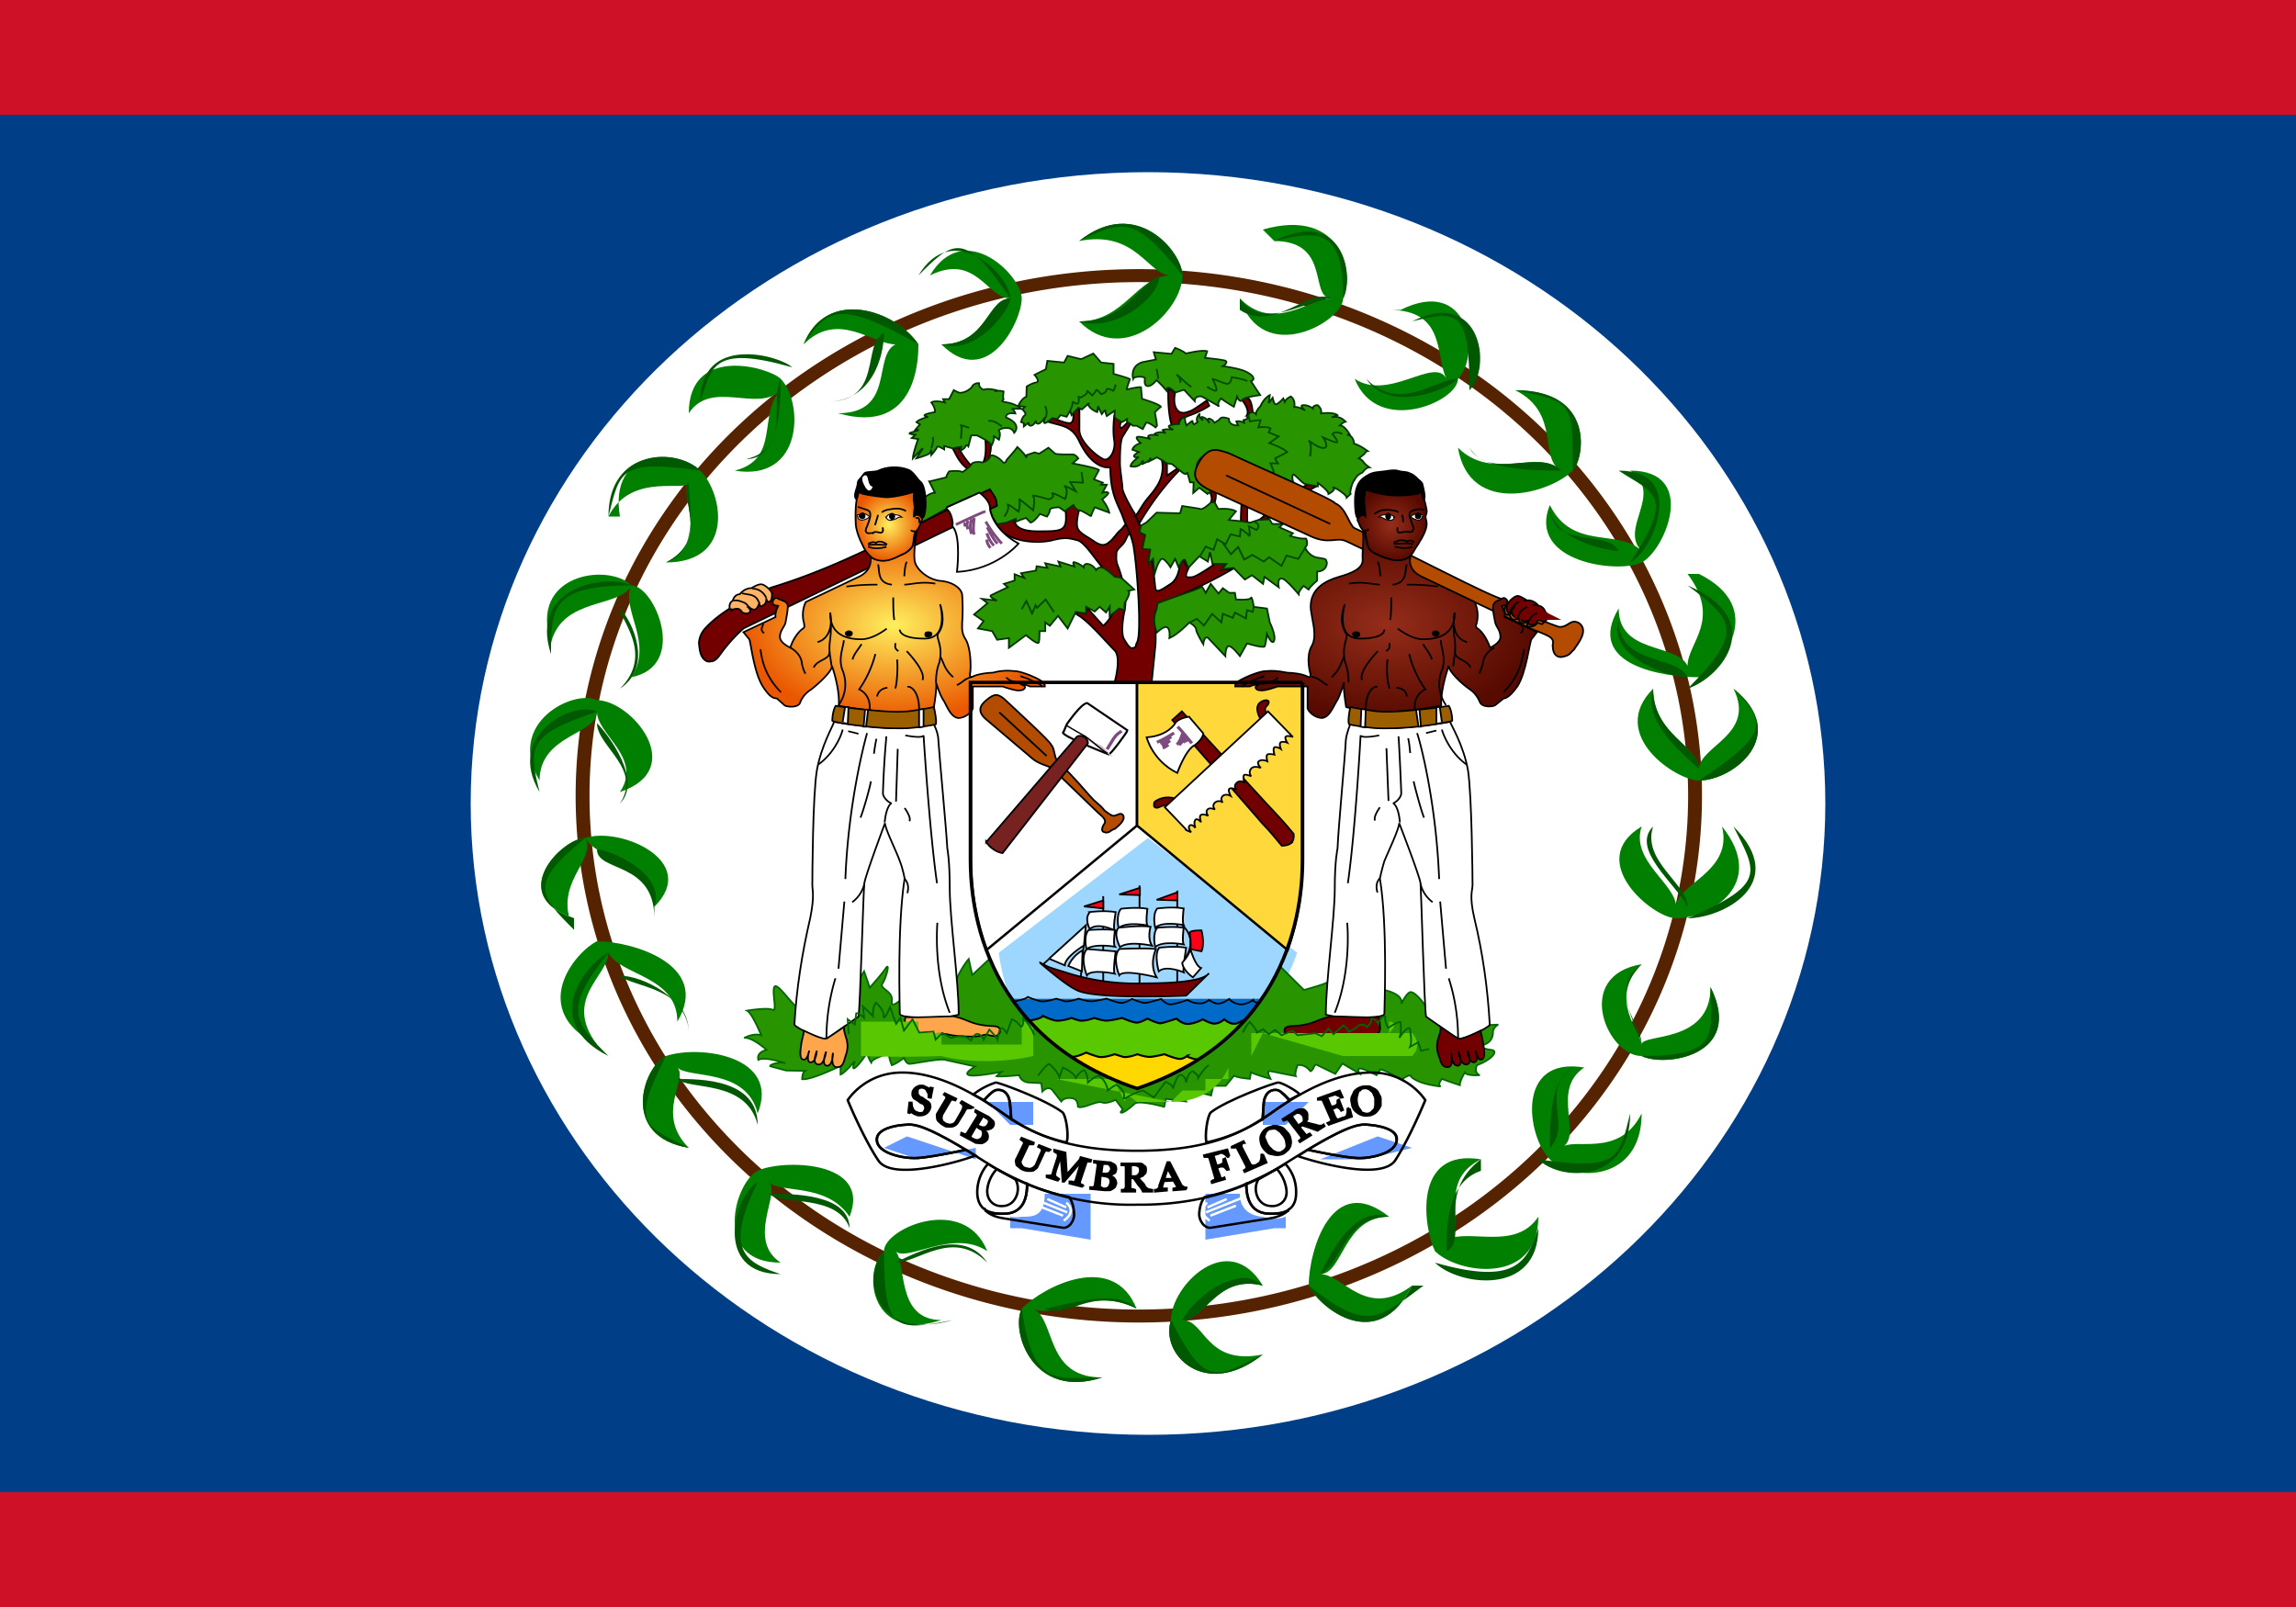 <svg xmlns='http://www.w3.org/2000/svg' width='20' height='14'><defs><radialGradient id='a' gradientUnits='userSpaceOnUse' cx='247.1' cy='238.3' fx='247.1' fy='238.3' r='36' gradientTransform='scale(1.226 .816)'><stop offset='0' stop-color='#ffef5d'/><stop offset='1' stop-color='#ea5700'/></radialGradient><radialGradient id='b' gradientUnits='userSpaceOnUse' cx='322' cy='152.9' fx='322' fy='152.9' r='10.6' gradientTransform='scale(.936 1.068)'><stop offset='0' stop-color='#ffef5d'/><stop offset='1' stop-color='#ea5700'/></radialGradient><radialGradient id='c' gradientUnits='userSpaceOnUse' cx='364.2' cy='237.8' fx='364.2' fy='237.8' r='36' gradientTransform='scale(1.224 .817)'><stop offset='0' stop-color='#952d1a'/><stop offset='1' stop-color='#570a00'/></radialGradient><radialGradient id='d' gradientUnits='userSpaceOnUse' cx='468.1' cy='156.1' fx='468.1' fy='156.1' r='10.7' gradientTransform='scale(.956 1.046)'><stop offset='0' stop-color='#952d1a'/><stop offset='1' stop-color='#570a00'/></radialGradient></defs><path fill='#ce1126' d='M0 0h20v14H0z'/><path d='M0 1h20v12H0zm0 0' fill='#003f87'/><path d='M15.9 7c0 3-2.6 5.5-5.9 5.5-3.3 0-5.9-2.5-5.9-5.5S6.7 1.5 10 1.5c3.3 0 5.9 2.5 5.9 5.5zm0 0' fill='#fff'/><path d='M476.3 239a156.3 156.3 0 11-312.6.1 156.3 156.3 0 01312.6 0zm0 0' transform='scale(.031 .029)' fill='none' stroke-width='3.9' stroke='#552300'/><path d='M9.4 2.1c.5-.4.9.1.9.3 0 .3-.5.8-.9.4.4 0 .5-.4.8-.4-.2 0-.3-.4-.8-.3zM4.8 5.6c-.2-.6.5-.7.7-.5.2 0 .5.7 0 .8.2-.3-.1-.6 0-.8-.1.2-.6.1-.7.5zm10-.6c.6.3.2.8 0 .9-.3 0-1-.1-.7-.6 0 .4.5.3.6.5 0-.2.3-.4 0-.8zm-8 6c-.6 0-.4-.7-.2-.8.2-.1 1-.1.8.4-.2-.3-.6-.2-.7-.3.1.1-.2.5.1.7zm6.6-.4c0 .6-.7.5-.9.3-.1-.2-.2-.9.4-.8-.4.2-.1.6-.3.7.2-.1.6.1.8-.2zm-8-6.1c-.1-.6.5-.6.7-.4.2.2.3.8-.3.8.4-.2.1-.6.2-.7 0 .1-.5-.1-.7.3zM6 10c-.6-.1-.4-.7-.2-.8.3-.1 1 0 .8.5-.1-.4-.6-.3-.7-.4.1.1-.2.4.1.7zm5-8c.7-.2.8.4.7.6 0 .2-.7.6-.9 0 .3.3.6 0 .8 0-.2 0 0-.5-.5-.5zm1.3 9.2c-.3.6-.8.2-.9 0 0-.3.2-1 .7-.6-.4 0-.4.5-.6.5.2 0 .4.4.8.1zm2.8-5.2c.5.4 0 .8-.3.8-.2 0-.8-.4-.4-.8 0 .4.4.5.4.7 0-.2.5-.3.3-.7zM7 3c.2-.5.8-.3 1 0 0 .1 0 .8-.7.6.5 0 .3-.5.5-.6-.2 0-.5-.3-.8 0zM5 8c-.6-.2-.1-.7.1-.7.3-.1 1 .2.6.6 0-.4-.5-.4-.6-.6.1.2-.3.4-.1.8zm8.2-4.6c.7 0 .6.6.5.7-.2.2-.9.4-1-.2.3.3.7 0 .9.2-.2-.1 0-.5-.4-.7zM9.6 12c-.6.2-.8-.4-.7-.6.2-.2.8-.5 1 0-.4-.2-.7.1-.9 0 .2.1.1.6.6.6zm5.3-3.4c.3.6-.4.7-.6.6-.3 0-.6-.7 0-.8-.3.3 0 .6 0 .7 0-.1.6 0 .6-.5zM4.7 6.8c-.3-.5.3-.8.5-.7.3 0 .8.6.2.8.2-.3-.2-.5-.2-.7 0 .2-.5.2-.5.6zm3.5 4.7c-.6.2-.7-.4-.5-.6 0-.2.7-.5.9 0-.3-.2-.7.1-.8 0 .1.1 0 .6.4.6zm-.1-9.1c.3-.5.8 0 .8.2s-.3.8-.7.4c.4 0 .4-.4.6-.4-.2 0-.3-.4-.7-.2zm6.2 7.3c0 .6-.6.6-.8.4-.2-.2-.3-.9.3-.8-.3.2 0 .6-.2.7.1-.1.5.1.7-.3zm-.1-5.6c.6 0 .3.7.1.8-.2.1-1 0-.8-.5.2.4.6.2.8.4-.2-.2.2-.5-.1-.7zM6 3.6c0-.6.7-.4.8-.3.2.2.2.9-.4.8.4-.1.2-.5.4-.7-.2.2-.6-.1-.8.2zm-.8 5.5c-.6-.3-.2-.8 0-.9.3 0 1 .2.7.7 0-.4-.5-.4-.6-.6 0 .2-.4.4-.1.8zm7-6.4c.6-.3.7.4.5.6 0 .2-.7.5-.9 0 .3.2.7-.2.8 0-.1-.2 0-.6-.5-.6zM11 11.8c-.5.4-.9 0-.8-.3 0-.3.5-.8.8-.3-.4-.1-.5.3-.7.3.2 0 .2.4.7.3zM15 7.2c.4.5-.1.8-.4.8-.2 0-.8-.5-.3-.8-.1.3.3.5.3.7 0-.2.5-.3.4-.7zm0 0' fill='#007f00'/><path d='M9.4 2.8c.4 0 .5-.3.7-.4 0 .2-.4.5-.7.4zm0-.7c.5-.4.9.1.9.3-.4-.5-.5-.5-.9-.3zM5.4 6c.3-.3 0-.6 0-.7.1.1.3.5 0 .7zm-.6-.3c-.2-.6.5-.7.7-.6-.7 0-.7.2-.7.6zm9.3-.3c0 .4.5.3.6.5-.2 0-.7-.2-.6-.5zm.6-.3c.7.3.3.8 0 .9.5-.5.4-.6 0-.9zm-7.3 5.6c-.1-.3-.6-.2-.7-.3.2 0 .7 0 .7.3zm-.6.4c-.6 0-.4-.7-.2-.8-.3.6-.1.7.2.8zm6.1-1c-.4.3-.1.7-.3.8 0-.2 0-.6.3-.7zm.5.6c0 .6-.7.5-.9.3.7.2.8 0 .9-.3zM5.8 4.9c.4-.2.1-.6.2-.7 0 .2.1.6-.2.7zm-.5-.4c0-.6.6-.6.8-.4-.7-.1-.7 0-.8.4zm1.3 5.3c-.1-.4-.6-.3-.7-.4.2 0 .7 0 .7.4zM6 10c-.6-.1-.4-.7-.2-.8-.3.6-.2.6.2.8zm4.8-7.3c.3.2.6-.2.8-.1-.2 0-.6.3-.8 0zm.3-.6c.6-.3.7.3.6.5 0-.6-.2-.6-.6-.5zm1 8.5c-.4 0-.4.4-.6.5.1-.2.3-.6.6-.5zm.2.6c-.3.6-.8.2-.9 0 .5.4.6.3 1 0zm2.1-5.2c0 .4.4.5.4.7-.1-.1-.5-.4-.4-.7zm.7 0c.5.4 0 .8-.3.8.6-.4.6-.5.3-.8zM7.2 3.5c.5 0 .3-.5.5-.6 0 .2-.1.6-.5.6zM7 3c.2-.5.8-.3 1 0-.7-.4-.8-.3-1 0zM5.7 8c0-.5-.5-.4-.5-.6.1 0 .6.2.5.5zm-.7 0c-.6-.2-.1-.7.1-.7-.5.4-.4.5-.1.8zm7.8-4.1c.2.3.6 0 .8.2-.2 0-.7 0-.8-.2zm.4-.5c.7 0 .6.6.5.7 0-.6 0-.6-.5-.7zm-3.3 8c-.4-.2-.6.1-.8 0 .1 0 .6-.2.8 0zm-.3.6c-.6.2-.8-.4-.7-.6.1.7.3.6.7.6zm4.7-3.6c-.3.3 0 .5 0 .7 0-.1-.3-.5 0-.7zm.6.2c.3.6-.4.7-.6.6.7 0 .6-.2.6-.6zM5.4 7c.2-.3-.2-.5-.2-.7.1.1.4.5.2.7zm-.7-.1c-.3-.5.3-.8.5-.7-.6.2-.6.3-.5.7zM8.6 11c-.3-.3-.6 0-.8 0 .2-.1.6-.3.8 0zm-.3.5c-.7.2-.8-.4-.6-.6 0 .7.1.7.6.6zM8.2 3c.4 0 .4-.4.6-.4 0 .1-.3.5-.6.4zM8 2.4c.3-.5.8 0 .8.2-.4-.6-.5-.5-.8-.2zm5.7 6.9c-.3.2 0 .5-.2.7 0-.2 0-.6.2-.7zm.5.4c0 .6-.6.6-.8.4.7.1.7 0 .8-.4zm-.7-5.3c0 .4.5.2.6.4-.1 0-.6-.1-.6-.4zm.6-.3c.6 0 .3.7.1.8.4-.6.2-.6-.1-.8zM6.5 4c.4-.1.2-.5.3-.7 0 .2 0 .7-.3.7zm-.4-.5c0-.6.7-.4.8-.3-.7-.2-.7 0-.8.3zM6 9c0-.4-.5-.4-.6-.5.2 0 .6.2.6.5zm-.7.2c-.6-.3-.2-.8 0-.9-.4.5-.3.6 0 .9zm6.6-5.9c.3.3.6 0 .8 0-.1.1-.6.3-.8 0zm.4-.5c.6-.3.7.4.5.6 0-.7-.1-.7-.5-.6zM11 11.2c-.4-.1-.5.3-.7.3.1-.2.5-.5.7-.3zm0 .6c-.5.4-.9 0-.8-.3.3.6.4.5.8.3zm3.4-4.6c-.1.3.3.5.3.7-.1-.2-.5-.5-.3-.7zm.7 0c.5.5-.1.8-.4.8.7-.3.6-.4.4-.8zm0 0' fill='#005800'/><path d='M349 120.3s.6-1.2 1.8-.6c1 .8 1.2 4.2 1.2 4.2l-1.6.8s.9-1.4-1.3-4.4zm-8.8 30.6s.8-.9-.3-3.3l1.5-.5s.6 1.8-.1 3.8h-1m27-5.3l-3.8 2.3 1.9.8 4.5-2.6-2.6-.5m-49.8 14.6c-1 .8-1 2.1-1.8 3-.3.7-2 1.8-2 3 0 1-.2 1.9.3 3.5.6 1.5 3 8.6 2 13.6-1 5.4-.6 7.5-.3 8.4.4.8 1.6 3 2.3 3 1.6-.2.9-.6 1.5-1.7 1.4-2.6 0-22.2-.8-27.6-.4-4.1-2.4-8-2.6-8.4l-.9-2.6c-1.4-3.5-3.2-6.5-3.2-14 0 0-4.8 1.2-8.8-8-2.2-4.8-5.3-4.4-9-5.8l1.6-1.1s3.2 1.6 4.7 1.6c1.6 0 1-3.2 1-3.2l1.8-1.5v6.8c0 3.1 4.2 7.4 6.7 8.7 1.6.9 3.6-2.4 3.1-5.6-.5-3 0-7.3 0-7.3l2.1 1.3s-.7 1.3-.4 2.1c.2.8 1.2-.8 2-1.4l1 .1-2.3 4c-.8 1.2-.8 6.2-.8 8 0 2 .7 6.2.7 7.6 0 1 1.9 5 3.4 7.5l1.4 3.4c1.3 2 1.4 3.2 2 4.7.6.8 1 3 1.7 7l.7 7c.1 2.4 2.1.6 4.5-1 2.4-1.9 2.4-6 2.4-6s1.8-1.6 1.5-.7c-.3 1 1 2 1 2-1.4 3.2-.6 2.8.9 2.8 1.5-.2 6.5-4 6.5-4 .7-.2 3.9-.2 3.4 0-.7.3-1.6 1.8-1.6 1.8l3.4-.4a115.1 115.1 0 01-15.1 8c-2.3 1-6.8 3.2-6.9 5.4 0 2.4.3 8.3 0 10.3l-1 10.5h-10.4s2-7.5 0-9.6c-2-2.1-7-8.4-10-10.4-3.2-2 2-.6 2-.6v-2.1l4.8 5.7s8.3-7.3 0-17.2c-2.6-3.3-5.3-8-7.3-8.5-2.2-.6-3.3-1-7 0-3.6 1-12.4 1-16.2-4.8l3.1-.5 2.6-1s-1 3.6 6.4 3.6 8.4 0 7.8-6.7l2.2-1.2 1.6 1.6s-1 3.8-.4 5.3c.4 1.6 3 2.7 5 4.3 1 .6 1.6.8 2.2.8.9-.2 1-.2 2.3-1.4 1.7-2 1.3-1.9 3-3.5l1-1.4zm0 0' transform='scale(.031 .029)' fill='#730000' stroke-width='.5' stroke='#000'/><path d='M319 155c.5-.4 1.3-2 2-3.1 1.1-2 2.5-3.2 4-5.7a11 11 0 001.5-7.9l1.4.9v3.7l2.7-2 .8.4s-5.9 6-11.3 16l-1-2.3zm-51.3-20.3c.8 1.4 1.6 4 4 6l1.6-.3s-3.7-4.3-3.7-6l-1.9.3m9.2-2.4s.5 5-.8 6.9l1.6-.9s1-3.3.7-5.2l-1.5-.6zm51.4-15.6s-.3 7 1 11.2l2-.5s-.3-1.2 1.2-2c1.6-.4 5.3-2 7.3-3.5l-.7-1.6s-2.9 2.2-4.2 3c-1.3.5-2 .9-3.1.6-1-.3-2.4-2-1.6-6l-2-1.2m20.8 32.8s-.4 5-.3 7l1.8.5s-.4-6 .8-6.5l-2.3-1m7.5 3.7s-1.9 3.2-4 3.5l3.4-.7s1-.5 2.4-2l-1.8-.8' transform='scale(.031 .029)' fill='#730000' stroke-width='.5' stroke='#000'/><path d='M326.6 138.3l1.3.9 1.4.2 3 2.6c1.3 1 1.3-.2 1.3-.2l.8 3.1h1l-.1 3.2 1.7-1.6 2.3 1.9s1.4-1.3 2.2-1.3 1.1-.8 1.1-.8h.1c-5.2-2.5-7.4-5.1-6-7.7 2.7-4.4 7-1.6 8.2-1l19 10.3s1.4-.8.4-1.6c-1-.9-1.4-2.9-1-3.7.2-.6 2.4 2.4 3.4 2.8l3.6.7v-1s3 2.2 3 3.3c0 0 2.2-1.2 1.4-1.9-.7-.7 3.6 1.8 3.7 3l1-1c-.1 0 .2-3.2 1.4-4.7a4 4 0 012-1.8s1-1.6 2-1.6c0 0-1-.7-1.6-1.5-.4-.8-1.4-1.2-1.4-1.2s1.3-1 1.7-1.5c.4-.7.8-.7.8-.7s-2.2-1.8-3.8-2.2c0 0-.1-2.5-2-2.7h.8s-1.4-2.8-2.8-2.8c0 0 .9-1 1.6-1.1 0 0-1.6-2.1-3.9-1.3l1.6-.7s-1-1-4.6-.5c0 0 .4-1.4-1-2.5 0 0-1.3 0-1.3 1 0 0-1.1-1-2.6-1s.4 1.6.4 1.6-2-1.3-3-1c0 0 .4-2.2-1-3.2 0 0-1.3.6-1.7 1.6l-.4-1s-2 2.4-2.4 1.6c-.3-.4-.6-1.8-.6-1.8l-1.1 1.6.3-2.4s-1.6.8-2.6 3.3c0 0-1.3 1.3-1.3 2.4 0 0-1.1-1.2-2 0-1 1.4 0 1 0 1s-.5.6-1.5.8l.2.8s-1.2-.7-2.2-.4l.5 1.2s-2.6.2-2.6-2c0 0-2.2-1-2.6.2l-1.4 1s-.6-1-1.4-1.2c-1-.3-.1 1.3-.1 1.3s-.4-1.2-1.6-1.7c-1.2-.6-.2.9-.2.9s-1.5-1.2-.8-2.1c0 0-1.4 1.3-.7 2.6l-1 .7s-.5-.5-.4-1c0-.3-1.7 1.3-1.7 1.3s-1-2.6 0-2.6c.1 0-1.8 0-2.1 2.2 0 0-1.3 0-2.6.4-1 .4 1 1.3 1 1.3s-2-.4-3 .1l.8 1s-.8-.7-2.4-.2c-1.7.6.4.8.4.8s-1.8-.4-2.6 0 .4 1.1.4 1.1-3.3-1-3.8-.6 1 1.8 1 1.8-2 .6-2.3 2l1.8.7s-.8.4-1.3 1c-.3.9 1.3.5 1.3.5s-2.3 1.6-2.3 2.8c0 0 1.7.5 2.8-.7 1.3-1.2.4-.8.4-.8l.1.8s2.3-1 2.3-1.6c0-.5-.4.8-.4.8l2.2-1.2zm0 0' transform='scale(.031 .029)' fill='#289400' stroke-width='.5' stroke='#030'/><path d='M324.8 108l-.6-2.2 5 .5 1-1.8s2.3.9 3 1.7c0 0 4.6-1.2 6-.7l-.6 2s4.1.4 5.6.8c1.2.6-.6 1.7-.6 1.7s4.8.6 6.8 1.8c2.2 1.2 2.2 2.4 1.1 2.7l2.6 4.2s-4.2.5-5 1.4c-.7 1.2-1.5-.9-1.5-.9l-.9 3s-2.4-1.5-3.6-2.5c0 0-1.4 1.6-.5 2.4l-4.9-3s-2-.4-2 1.4l-3-3.4-2.4.8s-1-1-1.8-1.4c-1.1-.3-.3 1.4-.3 1.4l-1.6-2-1.6-1.7s-1.3 1.8-2.4 1.8c-1 0-1-1.2-.9-2.2.4-.8-3-.9-3.3 0 0 0-1-3.8 2.6-5zm-19 13.3L304 123l-1-.5-1.9 2.2-.4-1.3-1 1.8-1.7-.5-.9 1.2-1.4-.3s-1.2 1.2-2 1.5c-.8.2 0-1.8 0-1.8s-1.2 2-2 2-.6-1-.6-1-.4 1.4-1.4 1.6c-1 0-.6-1-.6-1l-1.4 1.2v-1l-.8-.3s.4-1.7 1.1-2.1c.6-.4-.7-1.7-.7-1.7l.7-.8s-2-.4-2 0c0 0 1-2.6 2.4-3l.1-3.1s1.4-1 2.6-1.2c1.4-.2-.4-2.3-.4-2.3l3.2-1.7.4-2.5 4.7.5 1-2 3.8 1 3.4-1.7 2.2 2.7 3.5.4v3s4.1 1.2 4.6 1.6c0 0-.9 2.6-.9 3.1 0 0 3-.8 4-.7l.3 3.5s5 1.6 5.3 2.4c0 0-1 .8-1.7 1.7 0 0 .6 3 .6 4l-.4.5s-1.4-1.3-2.6-1.5l-1 2-1.7-1h-1.1s-.9-1-1.6-1v-1l-1.4.9s-2.1-1-2.1-1.7v-1.7L311 125s-.5-1.3-.4-1.7c0-.5-1 1.1-1 1.1s-1-2-1-2.4l-.3 1.8s-2.3-.9-2.6-2.5zm0 0' transform='scale(.031 .029)' fill='#289400' stroke-width='.5' stroke='#030'/><path d='M274.5 130.8s4.1 2 4.1 3.1c0 0 1.1-2.1.5-3l1.6 1.2s.6-2 0-2.6c-.6-.5 3.4-2.1 4.3.5 0 0 2.4-2.5-2.3-4.6 0 0-.4-1.6 2.6-1.2 0 0-.3-1.1-1-1.4h2.7s-1.6-1.5-4-1.9c-2.4-.4-1-.6-1-1-.3-.6 0-2.3 0-2.3s-1.4-.5-2.5 0l.4-.4s-2.5-.7-3.5-.1c0 0-1.5-.6-1.3-2 0 0-1.5-.2-2.1 1.3 0 0-1.4 1.6-3.3 1.6-.3 0-1.7-.8-1.7-.8l-1.3 2.7H265l.5 1s-2.8-.8-3.8 0c0 0 1.2 1.6 1 2.9 0 0-2.3.4-2.8.8-.6.4.9.6.9.6s-2.7.8-3.3 1.6l1 .7-1.3 1.6 1 .1-2.4.8c-1 .4 1.4.6 1.4.6l-1 1 1.8.3s-1.4 4-1.5 5.8c0 0 2.3-2.7 2.8-3l-1.8 3s3.4-1 3.8-1.6l.4-1v1.6s1.4-1.7 1.6-2.4c0-.6 2 .7 2 .7v-1l2.4.7c.7 0 .8-.2.8-.2l1.6-.3-.4 1.3s1.3-.6 1.6-1.4c.2-.8.8 0 .8 0l.8-3.3zm-13.4 13.8l1.6 3.4c-1.3 0-3 1.5-3 1.5.2 5.5-1 5-1 5 .2 1.1-.4 2.9-.4 2.9l7.7-4.6.1-.5 9.1-4.3.4.5 2.6-1.4 2 4.8-2 1c0 1.7 2 4.6 2 4.6l2.6-.5 2.6-1.1v1c0-.3 2.9-1.3 2.9-1.3l1.3 1.4c1-.2 2.6-2.6 2.6-2.6l2 .8s.8-1.2.8-2 2.6-.8 2.6-.8l1.6 1.2 2.4-1.9s.6 1.4 1.6 1.6c1 0 3.4 2 3.4 1.7 0-.4 1-2.6 1-2.6l4.1 1.6c-.4-1.9-2-4-2-4s2-1.6 1.7-2c-.4-.4-1.6 0-1.6 0l1.2-2.4h-1.6l.5-.6-2.5-1 1.4-2.8c-.7-.7-7.4-2-7.4-2l1.6-1.5s-.8-1.2-1.6-1.2-4.9.1-5-.3l-1.8-1.7-2.6 1.8-1.3-.4-2.2.8s0 1.2-.3.4c-.3-.8-2.3-2.8-2.3-2.8-.4.7-3 3.8-3 3.8s-.5 1.7-1.3.5c-1-1.2-3-2.4-3.4-1.5-.2 1.1-2 2-2.4 1.8-.6-.3-2.6-.1-2.8.5-.1.7-2.5 2.4-2.5 2.4-1.4-.6-3.8-.2-3.8-.2s-.7 1-.8 1.8l-4.6 1.2zm44.1 39.7v-2l2.4 1.4 1.4-1.4 1.8 1.7 1-1.7v2.8l2.7-2.3 1.5.5v-2.1s1.9-3 1.1-3.7l1.6-.4s-2.7-2.7-3.4-3.3c-.8-.5-2-.5-2-.5s-2-2-3.3-2.7c-1.3-.5-2 .6-2 .6s-.8-1.5-2.3-1.8c-1.2-.2-1.2 1-1.2 1s-1-1-2.3-1.4c-1.2-.7-.3 1.2-.3 1.2l-4.5-1.5.6 1.5-4.3-1 .6 1.4-3-.5-.2 1.3-4.2.8.9 1.4-2.7-1.1v1.9l-3 1 1.1 1-4.7 2.4c-.8.5 1.6 1.6 1.6 1.6l-4.2-.5 1.6 1.3-3.8 3.4 2.7 2-1.6 2.2 4 .8 1.4 2.6 3.3-.5v2.9l4.8-3.8s3.3 3.1 3.6 2.2c.2-.8.2-3.4.2-3.4h1.6V187l1.3 1 2.3-3 2.7 3.8 2.3-5zm19.2-11.8l-.4-4.6-1.4 1.5.6-4.3-2.2-.2.8-4.2-1.6-.8.4-2 1.6-1 2.8-2.9 6.6.2.6-2.2 4.8.8c.8.8 3.3-1.9 3.3-1.9h1l1 2s3.4-.4 5 .7l-2 2.6 3.6.4 2.4.4 2.3-.8 3.1-.2.8 1.4h3l-1 1 3.8 1.8-.8.8s2.3.8 3.8.8h.7s.8 1.9-.3 2.7c0 0 1 2.5 3.4 3 2.4.4 2.4.4 2.6 1 .4.7 0 3.2-2.6 3.2v2.7s-2 1.8-2.4 2.7l-1.4-1.1s-1.4 1.5-1.4 2.5c0 0-3.5-4.5-4.6-4.7-1.6-.2-1 2.6-1 2.6l-4-3.1-.4 2.1-3.1-2.6-2 1.3-3.2-3.5-3.2.4 1.2-1.6h-3.9l-.7-3.5-.6 2.8-2.4-1.6-3 3.4s-.4-.4-.9-2c-.5-1.5-1.9 2-1.9 2l-1-2.6-1.3 2.5s-1-1.8-2.1-2.5c-1-.4-2 3.1-2.4 4.6zm.6 10.3l.3-1.6 5.4-2.1 4.8-1.8 2.3-1 1 1.8 1.4-2.7 2.2 2.9 1.2-1.6 1.8 1.4h1.6l.3 2s4 .3 4.2-.5c.3-.8.8 2.7.8 2.7l3.7.5.8 4.2s1.8 3.8 1.2 5.5c-.5 1.6-2-2-2-2s-.3 2.8-.6 3.6c-.1.8-5-.8-5-.8l-2 3.8s-2.1-3-3.1-3-1 3-1 3l-4.6-5.2c-1.3-1.5-1.6 1.6-1.6 1.6s-2-3.5-2-4.4c0-1-1.9-2.1-1.9-2.1s-3.2 3.6-5.6 4.7c0 0 .3-2.5-.5-3.1-.7-1-3 1.4-3 1.4s-1.7-3.4 0-7.3zm0 0' transform='scale(.031 .029)' fill='#289400' stroke-width='.5' stroke='#030'/><path d='M350.8 124.6l.4 2s2-.4 3-.4l-.6 2.2s2.3-.4 3.4.3l-.5 1.2 2.8 1.2-2.6 2s4 1.5 5 2.7l-3 1.7c-.6-.2-.3.8.4 1.7H357s.9 2 .9 2.8c-.3.6-4 .5-4 .5m14.2-5.4s.8-3.8-.4-4.8c0 0 2.5 2.2 4.1 2.3 2 0 0-3.2 0-3.2s2.4 1.2 3.6 1.5c1.2.2-1-2.5-1-2.5s.8-1.2 2.8 0M331.7 115s0-1-.3-1.5c-2.4-3 2.4 2.4 3.4 2.7m4.4 0s1.7 1.2 2.4 1.2-.5-3-.9-3.5c-.3-.4 3 1.2 4 1.4 1.2.2 1.4-2 1.4-2s3.6.6 4.4 1.2m-25-.7l-.5-3m-24.3 12.6c0-.2 1-2 .6-2.8 0 0 .7.6 1.4.7.6.1.4-2.1.4-2.1l.6.2s2-1 1.8-1.8c-.4-.8 1.4 1.2 1.4 1.2s1.1-1.2 1.1-1.6c0-.6 1.4 1.2 1.4 1.2s1.5-.4 1.5-1.2c0-1 1.9.2 1.9.2s.7-1 .6-1.9m-19.6 10s.8-2-.2-3.5m-23.6 9.8c0-1 .5-3.7 0-4-.4-.3 1 .3 2.3.7m9.2-.4c-1.3-1-1.9-1.7-3.8-1.7m-16 8.3c.2-.7.7-2.4.4-3.4m25 51.7l1.3-2.5 1.6 3.8 1-2.5.4.8 2.4-2.5 2.4 3.8m40.8-16.5l1.8-3.2 2.2 1 1-3.2 2.4 1.5 1.4-3 2.6.7.2-2.3s1.8 1.1 2.3 2c.6.7 0-2.8 0-2.8l2.2 1.1s1.5-1.6-.6-2.4' transform='scale(.031 .029)' fill='none' stroke-width='.5' stroke='#004b00'/><path d='M343.6 163.1l2.3 3.4 2-2.2 1.7 3.8 2.3-1.4 3.2 2 1.5-1.3 3.5 2.6 1.4-3.1 3.3 1 2-3.4m-84.6-9.3s1.6-2.3 1-3.5c-.6-.9 3 2 3 2s.6-2.4.2-3.6c-.6-.9 3.9 3.2 3.9 3.2s.7-3.6 0-4.2c-.8-.8 4.3.9 4.3.9s2-.5 1.1-1.6c-.7-1 3.6 1.5 3.6 1.5s1-2.6 0-3.7c-1-.9 3 1.4 3 1.4l-1.6-2.8 3.6.2-.4-3.2m30.4 45.2l2-1.1 2 2 2.3-3.5 2.6 2.6.4-2.6 2.8 1.2.6-1.6 3.1 1.8.3-2.5 1.6.5.3-1.5' transform='scale(.031 .029)' fill='none' stroke-width='.5' stroke='#004b00'/><path d='M8.8 8.7a1.8 1.8 0 01-.1-.4l1.3-1 1.3 1a1.8 1.8 0 01-.2.4h-.6-.1-.1-.1-.1-.1a.6.6 0 01-.1 0h-.4a.4.4 0 01-.1 0h-.1-.1-.1H9h-.1' fill='#9dd7ff'/><path d='M319.5 205v43l-42.3 37.4c-3-8.7-4.4-18-4.4-27V205h46.7' transform='scale(.031 .029)' fill='#fff' stroke-width='.7' stroke='#000'/><path d='M319.5 205v43l42.3 37.4c2.8-8.7 4.2-18 4.2-27V205h-46.5' transform='scale(.031 .029)' fill='#ffd83c' stroke-width='.7' stroke='#000'/><path d='M292.3 289.2c3 1.7 2 1.2 8.6 3.4a60.8 60.8 0 0020.7 2.8c8 0 12.4-.6 15-1.3 2.5-.7 3.1-1.7 3.1-1.7l-6.4 6.7s-26.4 1.3-31-1.8c-2-1-6-4.3-10-8zm0 0' transform='scale(.031 .029)' fill='#730000' stroke-width='.5' stroke='#000'/><path d='M330.8 276.8s8.4 4.9 0 14m-37.8-1l12-11.6-1.3 15.4m6.3 1.4v-25.8m20.8 25.8v-27.4m-10.6 27.8V266' transform='scale(.031 .029)' fill='none' stroke-width='.5' stroke='#000'/><path d='M310 270.5l-5.4 1.8 5.4.6v-2.4m10.3-3.8l-5.8 2 5.8.2v-2.4m10.4 1.6l-5.7 2.2 5.8.2V268zm3.6 12.3c-.4-1 3.3-.9 3.3-.9s1 3.9 0 6.3l-3.1-.7s.3-2.5-.3-4.7zm0 0' transform='scale(.031 .029)' fill='#ff0018' stroke-width='.5' stroke='#000'/><path d='M294.8 288l10.3-10-.5 6s-5.4 3.5-5.4 6l-4.4-2m5.4 2.2s1-3 4-4.7l-.2 6.3zM315 273s4.3-.6 7.4 0c0 0-.5 4.2 0 5 0 0-5.8-1.3-8.1.8 0 0-.8-4 .7-5.8zm-8.9 1s4.1-.6 7.4 0c0 0-.8 4.8-.3 5.5 0 0-4.7-2.6-7-.4 0 0-1.6-3.2 0-5zm0 0' transform='scale(.031 .029)' fill='#fff' stroke-width='.5' stroke='#000'/><path d='M305.9 279.4s4.2-.4 7.4 0c0 0-.6 4.3 0 5 0 0-5.6-1.1-8 .7 0 0-1-3.9.6-5.7zm8.4-.7s6-.8 9-.3c0 0-1 3.4.4 5.7 0 0-6.4-1.6-9 .4 0 0-2-4-.4-5.8zm-9 6.4l8.2.7s-.8 6-.3 6.7c0 0-6.6-1.5-7.8.5 0 0-2.1-5.3 0-7.9zm9.2 0s7-.4 10.3 0c0 0-2 4.6.2 8.5 0 0-9.3-2.6-10.5-.6 0 0-2.1-5.3 0-7.9zm10.8-12.2s4.2-.6 7.3 0c0 0-.5 4.2 0 5 0 0-5.9-1.3-8 .8 0 0-.9-4 .6-5.8zm0 5.8s4.2-.5 7.3 0c0 0-.5 4.2 0 5 0 0-5.9-1.2-8 .8 0 0-.9-4 .6-5.8zm.4 6s4.3-.6 7.6 0c0 0-1 6.6-.7 7.4 0 0-4.9-2.3-7-.3 0 0-1.4-5.2.1-7zm0 0' transform='scale(.031 .029)' fill='#fff' stroke-width='.5' stroke='#000'/><path d='M334.5 285.1s1.3 5.1 3 5.7l-2.3 2.8s-2.8-2-3-4.4c0 0 1.8-2 2.3-4zm0 0' transform='scale(.031 .029)' fill='#fff' stroke-width='.5' stroke='#000'/><path d='M11.1 8.7a2 2 0 01-1.1.8 2.1 2.1 0 01-1.2-.8H11.2' fill='#006ac8'/><path d='M353.8 301.2c-1.6.1-1.7-.8-1.7-.8s-2 1.6-3.9 1.3c-2-.4-2.8-1.6-2.8-1.6s-2 1.6-3.4 1.4c-.9-.2-1.6-.6-2.3-1.1 0 0-1.3 1.3-3 1-1.6 0-3-1-3-1s-2.7 1-4.4 1.3c-1.6.3-3-1.6-3-1.6s-3.8 1.2-4.6 1.2c-1 0-3.6-1.2-3.6-1.2s-1.9 1.2-3 1.2-4.2-1.3-4.2-1.3-3 .8-4.3.8c-1.4 0-3.5-.8-3.5-.8s-2.5 1-3.9.8l-2.4-.8s-2.7 1-4.4.8c-1.6-.4-3.6-1.3-3.6-1.3s-.3.6-3.6 1.3' transform='scale(.031 .029)' fill='none' stroke-width='.5' stroke='#000'/><path d='M293.1 305.2s-.4.7-2.9 1.2l-.6.2.6-.2-.7.3c3.3 4.4 7.1 8 11.8 11 4.4 3 9.4 6.5 18.3 9.2a74.7 74.7 0 0017.8-9c6-4.5 9.2-7.2 12.6-11.7-2.8 1.4-2.3 1.4-3.8 1.3-1.2-.3-2.2-1.3-2.2-1.3s-1.3 1.4-3 1.3c-1.6-.3-3-1.3-3-1.3s-2.3 1.4-4.4 1.4c-1.6-.1-3-1.6-3-1.6s-3.9 1.4-4.6 1.4c-.9 0-3.6-1.4-3.6-1.4s-1.9 1.2-3 1.2-4.1-1.4-4.1-1.4-3 .8-4.4.8c-1.3 0-3.4-.8-3.4-.8s-2.5 1-4 .8c-1.3-.3-2.4-.8-2.4-.8s-2.7 1-4.4.8c-1.6-.3-3.6-1.4-3.6-1.4zm0 0' transform='scale(.031 .029)' fill='#5ac800' stroke-width='.6' stroke='#000'/><path d='M319.6 327c6-2.4 11.8-5.2 17.1-8.7-1 0-4-1-3-1.2 0 0-1 1-2.2 1s-4.3-1.4-4.3-1.4-3 .8-4.2.8c-1.4 0-3.4-.8-3.4-.8s-2.6 1.1-4 .8l-2.4-.8s-2.8 1.1-4.4.8c-1.6-.4-3.6-1.3-3.6-1.3s-2.4 1.3-4 1.3a52.8 52.8 0 0018.4 9.4zm0 0' transform='scale(.031 .029)' fill='#ffd800' stroke-width='.6' stroke='#000'/><path d='M313.3 249c1.8-1.6 3-3 2.2-4.2-.8-1-1.8.6-3 .2 0 0-2-1.1-2.5-2-1-1.3-2.5-2.3-3.3-3.4-1-1-4.2-5.4-9-10.3-1.6-1-1.2-4.4-2.3-5.5 0-.8-10-10.6-13.4-14-1.5-1.1-2.3-1.8-4.8.5-2 1.7-2.6 3.6 0 5.9l12.8 11.6c1.9 1.8 4.5 2.2 5.6 3l13 13.4c1.6 1.4 2.5 2.4 1.5 3.6-1 2 .1 2.2.3 2.2.2.2 1.1.2 1.7-.4l1-.6zm0 0' transform='scale(.031 .029)' fill='#b34b00' stroke-width='.5' stroke='#000'/><path d='M280.8 214l13.3 13.1' transform='scale(.031 .029)' fill='none' stroke-width='.5' stroke='#000'/><path d='M298.8 220l1-2.5c.3-.4 4-6.2 5.7-6.3l11.3 8.2c0 .5-5 7.7-5.3 7.2 0 0-13.3-5.5-12.8-6.6zm0 0' transform='scale(.031 .029)' fill='#fff' stroke-width='.6' stroke='#000'/><path d='M9.6 6.5l-.2-.1.3.2-.1-.1zm0 0' fill='#ccb8c8'/><path d='M299.8 218a100.8 100.8 0 005 3.1c2.7 2 4.4 4 6.4 5.2' transform='scale(.031 .029)' fill='none' stroke-width='.4' stroke='#000'/><path d='M277.1 253l25.5-31.7c.5-.5 2.9-.5 3.1 2l-24 33s-2.8-.4-4.6-3.4zm0 0' transform='scale(.031 .029)' fill='#782121' stroke-width='.5' stroke='#000'/><path d='M362.8 253.3c-1 .8-2.6.8-2.6.8-1.6-2-3-4-5.3-6.5l-25.5-31.3 2.7-2.6 23 26.8c.6.8 4.6 5 8.4 10 0 0 .3 2-.8 2.8zm0 0' transform='scale(.031 .029)' fill='#730000' stroke-width='.5' stroke='#000'/><path d='M338.1 220.3l-4-5s-3.2.5-3.9 2c0 0-2 3.8-8 4.2 0 0 1.6 7 8.6 10.7 0 0 2.4-7.2 5-8.4 0 0 2.4-1.9 2.3-3.6zm0 0' transform='scale(.031 .029)' fill='#fff' stroke-width='.5' stroke='#000'/><path d='M327.9 242c-.6-.3-1.1 0-2 .4-.9.5-1.8.3-1.6-.7 0-.8 0-.8 1-1.4 1.4-.8 3.2-1 5-.4l-2.4 2m27.9-27.7c-.3-.7-.6-1.4.2-2.2.8-.8.8-2.1-1-1.5-1.8.7-2.3 2.4-.9 5.4zm0 0' transform='scale(.031 .029)' fill='#730000' stroke-width='.5' stroke='#000'/><path d='M327.3 242.5l29-28.8 7 7.7s-1.6-.6-2-.1.4 1.8.4 1.8-1.2-.5-1.8-.1 0 2 0 2-1.1-.8-1.8-.5c-.5.4 0 2.2 0 2.2s-1.5-.4-2 0c-.4.4 0 2 0 2s-1.5-.8-2.4 0c-.7.7.6 2 .6 2s-2-.9-2.8.3a1.8 1.8 0 00.1 2.2s-1.6-.7-2-.4c-.4.4 0 2.2 0 2.2s-1.4-.8-2.2.3c-.9 1 .1 2 .1 2s-1.3-.8-2-.4c-.6.4.3 2.2.3 2.2s-1.3-.8-2.2 0c-.9 1 0 2 0 2s-1-1-2.2 0c-1 1 0 2.1 0 2.1s-1.5-.8-2.1 0c-.7.8.2 1.9.2 1.9s-1.3-.7-2-.3 0 2.2 0 2.2-1.1-1.4-1.6-.7c-.6.7 0 2.4 0 2.4s-1-1.3-1.6-.7c-.7.7.4 2 .4 2s-2-.8-1.4-.8zm0 0' transform='scale(.031 .029)' fill='#fff' stroke-width='.5' stroke='#000'/><path d='M11 6.3v0m0 .1h-.1v.3-.3m-.5.5v.2-.2' fill='#7e4b7e'/><path d='M330.9 218.3c1 1 4 5 4 5m-2.6-2.9c-.2.6-.6 2.3-1.6 3.3m2-2.9c0 .5 0 1.7-1.4 3m2-2.4c-.3.7-.4 1.2-.8 1.7m1-1c0 .4-.3.5-.4.8m-3.2-2.7c-1.5 1-3.1 2-4.8 2.8m4-1.7c-1 .8-2 1.6-3.1 2m2.8-.8c-.6.4-1.6 1.3-2.3 1.6m1.8-.4c-.4.4-1 .8-1.6 1' transform='scale(.031 .029)' fill='none' stroke-width='.9' stroke='#7e4b7e'/><path d='M311.3 224.7l1.6-2.8c1-1.5 1.4-1.6 1.9-2' transform='scale(.031 .029)' fill='none' stroke-width='.9' stroke-linecap='square' stroke='#7e4b7e'/><path d='M217 303.3c1.5.9 0-4.6.5-6.6.6-2.3 4.8 5 6.8 6.1 2.2 1 15.3-5.2 15.3-5.2l3.2-5.8 1.6 4.9s3.6-4.3 4.6-6c1.1-1.5 0 3.1-1 4.7-1.1 1.7 3.1 2.2 2.6 5.4-.5 3 4.2-2.1 4.2-2.1l12 .9s2-7.2 5.4-11.5l1 4.8 5-5a66 66 0 0041.3 39.2 67 67 0 0040.3-36.7l6.6 7s5.4-1.6 6.4-2.2a80 80 0 0115.4 5.6c1 .7.3-3.5.3-3.5s5.8 1 5.3 4.2c0 0 1.2-2.8 2.3-3.4s3.6 2.7 4.1 3.6c.6 1.1 13 2.7 14.8 3.7 0 0 1.3 1.6 1.3 2.6l4.7-.2s-1.5.8-1.5 2.4c0 1.6-.8 3-2.4 3.6-1.5.8 0 1.3 2 1.6 2.1.3 0 3-4.1 4.6 0 0-1 2.2.8 3 0 0-3.7.3-4.2-.8 0 0-1.4 2.4-1.4 3.8 0 0-4-1.4-5-1.9 0 0-1.4 1.6-.4 2.3 0 0-7-.7-8.6-3.4 0 0-2.4.8-2 1.6 0 0-5-3.3-6.4-3.3l-1 1.7s-3.6-2-4.6-2-.2 1.5-.2 1.5l-4.8-3-2 3.1-5-2.6c-1-.8-1 1.6-2 1.8 0 0-1.4-2.2-3.6-1.8 0 0-.9 2.5-.5 3.3l-7.1-1.5c-1.1-.2-.5 1.2 0 2.3 0 0-4.5-1.3-5.5-2l-.3 2s-3.7-.3-4.4-1l-2.4 3.1h-3.5l-.6 2.9s-6.7-2-7.3-.8c-.5 1 .3 2.6.3 2.6l-5.7-.8-.5 2.4s-6.7-2-8.2-1c0 0-2 2-3.4 2.7-1.3.4 0-.9 0-.9l-2-2.9s-2.4 1.3-3.8.8c-1.3-.7-5.4 2-6.8 1.3 0 0 0-2-1.1-2.4-1-.4-2.8-.4-3.6.8l-2.2-3c-1.3-2.2-3.1 0-3.1 0l-.3-2.5-3.6-.2c-2.3-.3-2.6-2.2-2.6-2.2s-5.6.6-6.4.3l1.4-1.3s-7.6 1.6-9.1 1c-1.8-.5 1.7-2.6 1.7-2.6l-8.4-2c-1.4-.5-9 1.2-10 1.2s-1.6-1.8-1.6-1.8-1.8 1.6-3.4 2.2c0 0-1.3-3.3-.5-3.5 0 0-5 1.3-5.3 2.7 0 0-1.2-2-1-3.1 0 0-2.4 3.9-3.6 4.7-1 .8 0-2 0-2s-3 3.7-4 4v-2.6s-8.4 4.4-10.8 4c0 0 0-2 .8-2.5l-5.3-.1-4.2-1.2c-1.3-.2 2-1.7 4-1 0 0-5.8-2.1-7.6-1 0 0-.8-2.2 2.3-3 0 0-4-3.9-6.3-3.6 0 0 2.7-1.6 4.8-.8 0 0-2.5-6.6-4-7.4 0 0 5.5-1 7.1-.3zm0 0' transform='scale(.031 .029)' fill='#289400' stroke-width='.5' stroke='#060'/><path d='M208.9 188.8L280 152c.3-2-.8-3.3-1.9-5-20.4 10-38.9 22.2-61.4 29.5-1.3.6-12.4 5.2-18.3 12a7.5 7.5 0 00-2 4.6s.2 3.1.8 4c0 0 .2.8 1.3 1.5 0 0 .8.3 1.1.1.5 0 1.4 0 2.7-2a48.2 48.2 0 016.6-7.9zm0 0' transform='scale(.031 .029)' fill='#730000' stroke-width='.5' stroke='#000'/><path d='M266.1 152.4l9.1-4.4s3.2 2.3 3 5c0 0 .6 6 8 10.3 0 0-6.2 7.9-17.3 8.5 0 0 1.2-10.4-1.1-13.5 0 0-.4.4-.2-.1.3-1-.2-4.5-1.7-5.3zm0 0' transform='scale(.031 .029)' fill='#fff' stroke-width='.5' stroke='#000'/><path d='M276.9 153.6c-2 .8-8.3 4-8.3 4m5.1-2c0 1-.4 3.2 0 5m-.7-4.7c0 .5-.8 2.1 0 4.5m-1-4c-.3 1-.4 1.5 0 2.6m-.8-2c-.2.5 0 .8 0 1.2m5.8-1.5a39 39 0 004.5 6.6m-4.1-4.9c.4.8 1.7 3.7 2.9 4.9m-3-3.1c.3 1 1 2.7 2 3.7m-2-1.8c0 .9.4 1.7 1 2.5' transform='scale(.031 .029)' fill='none' stroke-width='.8' stroke='#7e4b7e'/><path d='M342.3 148.3l26 12.8c5.3 2.6 7.2.1 10 1.5l51.7 26.2c4.5 2 7 2.5 6.3 4.9 0 3.6 1.7 3.6 2.2 3.7.4 0 2.1-.3 2.8-1.2l.6-.7c.6-.5.5-.6.7-.9 2.1-3 3.3-5.8 1-7.5-2.5-1.3-2.9 1.5-5.6 1.2 0 0-4.8-1.7-6.6-3-3.1-2-7.8-4-8.8-5.2-3.4-.5-28-14.6-42.1-21.5-1.5-1.2-2.3-6-5.3-7.4-.8-1.3-19.8-10-29.8-15-3.6-1.3-5.6-2.1-8.3 2.3-2.4 4.4-1.9 6.8 5.1 9.8zm0 0' transform='scale(.031 .029)' fill='#b34b00' stroke-width='.5' stroke='#000'/><path d='M344.5 142.8l29.3 14.6' transform='scale(.031 .029)' fill='none' stroke-width='.5' stroke='#000'/><path d='M309.6 165c-.1.7-.6.3-.6.5-.4 2.2-.3 3.3-.8 4.6-.8 1-1.8 2-3.1 2.5-2 .7-4.4 3-8.5 1l-.6-.6s1.1 4-3 6.3l-15.7 8s-1.5 2.9-.5 6.6c0 .6.3 1.1-.2 1.6-1 .6-2.8 2.7-3.8 6 0 0-3-1.4-3-3.3 0-2 1.2-3 1.6-4.4.2-1.3.9-4.8.6-5.7-.4-1.2-2.3-1.4-3-2-.6-.3-1.4.6-1.3 1.4.1 1 .8.8 1.6 1 0 0-1 2-.8 3.5l-9.3 4.7 1.7 2.2c.4.7 1.3 10.4 4 14.8 2.7 4.5 3.7 3.2 4.2 3.8l2.1 2c.8.5 4 .8 4.5-1 .6-1.7 1.8-3.1 3.2-4 2-1.7 6-5.5 6-7.3 0 0 2.3 6.8 2 12.4 0 0 8.5 1.7 16.1 2 7.5 0 11.5-1.6 11.5-1.6s1-6.4.6-7.7c0 0 1.2 4.2 2.2 5.6 1 1.8 2.1 5.3 4.3 5.5 2.2 0 4-2.1 4.2-3v-6.8h8.7s3.8 1.5 5 1.2c1.3 0 2-1.2.9-1.6l-.6-.3c1.3 0 2.6.7 2.6.7h4.3v-.4c-.3-1.3-2.6-2.3-4.3-3.1-1.5-.6-3.3-1.3-4.6-1.3a15 15 0 00-6.2.5c-.7 0-3.9.2-5.8 1.2-.5.3-1 .4-.8-1 .3-1.4.3-7.8-1.3-10.6-1.2-2-1-3.4-1-5.1.2-3 .2-5.9 0-8.8-.2-1.7-2.4-4-6.6-4.3-3.7-.6-6.9-3.8-7.2-6.3-.3-2.7.3-7.3.7-9.4' transform='matrix(.03 0 0 .028 -1.3 0)' fill='url(#a)' stroke-width='.5' stroke='#000'/><path d='M292.4 153.6c-.7 3.3-.7 6.1-.6 9.3.1 2.1 1 4.6 2 6.7a10.3 10.3 0 002.8 4c3.7 2.2 7-.3 8.9-1.2 1.1-.4 2-1.4 2.7-2.3.5-1.3.3-2.1.8-4.6l.6-.5c1-1.4.8-2 1.3-2.9.6-1-.5-2.2-1.8-2 .5-1.9 1-4 .4-6-.3-.5.5-2-.6-1.8-4.6 1.9-10 1.4-14.8 1.4-.4 0-.7-.7-1.4-.7l-.3.6' transform='matrix(.03 0 0 .028 -1.3 0)' fill='url(#b)' stroke-width='.5' stroke='#000'/><path d='M292 155.3c-.5-.4-.6-1.3 0-3.2.7-2 0-2 1.1-3.2 1-1.2 1-1.6 1.6-1.9.7-.2 2.8-.2 3.5-.5 2.8-1.4 6.1-1.5 9-.3 1.5.8 2.4 2.8 3.3 3.6 1 .7 1.7 3.7 1.6 7.8-.3 4.4-1.2 3.5-1.2 3.5s-1.3-2-2.2-.2c0 0 0-1.7.2-3 0-1-.6-3.5 0-4.9 0 0-5.6 1.9-8.6 1.7-3-.3-7.5-1-7.6-1.7l-.6 2.3' transform='matrix(.03 0 0 .028 -1.3 0)' stroke-width='.5' stroke='#000'/><path d='M295 151.8c-.3-.6-1.8-3-.6-3.6 1-.6.4 2.7 2 3.4 0 0-.6 1.6-1.3.2zm0 0' transform='matrix(.03 0 0 .028 -1.3 0)' fill='#fff' stroke-width='.5' stroke='#fff'/><path d='M298.3 160.2l-.9 3.2m10.5 1.5c.3.6.6.3 1 .4m.3-4c.6-.4 1.3-.2 1 1.4m-17.8-5l2.8 1c1.5.6.6 2.9.2 4.2-.2.7-1 2.1-.6 2.6.5.8 1.2.2 2 .4 0-.3.6-.4.9-.4.6 0 1 .4 1.6.2.6-.2.4-1.2.3-1.6m-.1-4.6c0-.5 1-.7 1.5-.9 2.1-.4 3.6-.7 5.4.4m-5.7 11.2c-1.7.4-3.6.7-5.3-.1m0-.9c1-.4 1.2-.8 2.3-.3.2-.2.6-.4 1-.4.8 0 1.4.3 2.2.9m-5.5.2c1-.2 3.3-.2 5.4 0' transform='matrix(.03 0 0 .028 -1.3 0)' fill='none' stroke-width='.5' stroke='#000'/><path d='M292.3 160.2c.7 0 1.6-1 3.1.2 1.2.7-1.6 1.4-1.3 1.4-1.3.2-1.7-.5-1.8-1.2 0-.2-.2-.4 0-.4zm8.4.7c.7-1.4 1.8-1 2.8-.7 1 .2.7 0 1.7.7-1.2 0-.9 0-1.7.5-.9.4-1.7.7-2.3.3-.2-.1-.7-.6-.7-1 0 .2 0 .3.2.3zm0 0' transform='matrix(.03 0 0 .028 -1.3 0)' fill='#fff' stroke-width='.3' stroke='#000'/><path d='M293.8 161.4c.3 0 .7-.4.7-.8 0-.6-.4-1-.7-1-.4 0-1 .4-1 1 0 .4.6.8 1 .8zm8.5.2c.6 0 .8-.5.8-1 0-.4-.4-.9-.8-.9-.3 0-.7.5-.7.9 0 .5.4 1 .7 1zm0 0' transform='matrix(.03 0 0 .028 -1.3 0)' stroke-width='.3' stroke='#000'/><path d='M346 213.7a4 4 0 00-2-1.4l-2-1c-.7-.4-1.6-.5-2.4-1m.5 2.7l-1-.5c-.2 0-.6 0-1-.2v-.2c-1 0-1.9-.6-2.6-1.3m-62.7-9.3c1 .6 3.2 2.2 3.4 5.1.2 1 .5 2.1 1 3m-13.1-7.6c.4 1.7.5 7.4 6 13.4m-5.1-21.3c-.4 1-1 2 .2 2.9m14.4 10.7c1.1-2.6 4.6-2.3 4.6-4.9' transform='matrix(.03 0 0 .028 -1.3 0)' fill='none' stroke-width='.5' stroke='#000'/><path d='M284.8 207.3c-.3-3-1-4.5-.4-8.6.2-1.3.4-6 0-8.1 0 0 1.5 7.6-3.7 9.2m34.4 12.5c0-4 1-6.2 1-6.2 1.2-5.6-1.3-7.7-.3-9.1.9-1.3 2-3.8.5-9 0 0 2.8 10.7-4.5 10.7-7.5 0-7.2-2.8-7.2-2.8' transform='matrix(.03 0 0 .028 -1.3 0)' fill='none' stroke-width='.5' stroke='#000'/><path d='M284.4 190.6c0 2 0 8.3 9 8.3 2.8 0 5.8-2 7.4-3.3m2.2-2.7c-.3-2-.3-4.4-.3-7m-13.6-3.4c2.4-.3 4.4-.6 9-.6m.2-6.3c.5 2.1-.3 5.8 4 6.3m4.3-7.1c-.6 1.5-.6 3.4-.7 4.5m0 2.6c1.8 0 5-1.1 9-.3m1.5 22.8c1 1.7 1 3.7 3.7 6.3m-31.8-11.5c.2 1.3-1.8 5.7-.3 9.4 1.3 3.6 1 7.6-1.2 10.8m6.7-19c-1 1.7-2.4 3.4-2.6 4.8m6.6-1.7a35 35 0 01-4.7 11s3.6 1.5 3 6.6m7.5-21c0 1.2-.3 1.6.9 2.5m2.4 0c1.3 1.5 5.5 6.4 4.6 9m-7.4-6.4c.2 1 .2 6.3-.5 9m-2.3-.2c-1 0-2.7.8-3 2.7m8.8-3c1.1-.3 3.4 1.6 3.4 7m15.6-10.2c-2.1.6-3 1.7-2.4 1.1a14.8 14.8 0 01-2.2 1.6' transform='matrix(.03 0 0 .028 -1.3 0)' fill='none' stroke-width='.5' stroke='#000'/><path d='M289.8 198c.6 0 1-.5 1-1 0-.3-.4-.7-1-.7-.5 0-1 .4-1 .8s.5.9 1 .9zm23 .2c.6 0 1.1-.2 1.1-1 0-.4-.5-.6-1-.6-.7 0-1 .2-1 .8 0 .6.3.8.9.8zm0 0' transform='matrix(.03 0 0 .028 -1.3 0)' stroke-width='.3' stroke='#000'/><path d='M280.5 239.8c1.3-8 5-14.5 5-15.2 0 0 4 .8 10.7 1.5 6.7.7 8.4.5 11.5.2l6.8-.9s1.3 2.6 1.3 5c.3 5 2.3 27.6 2.6 33.6 0 0 .7 3.6.7 12.4 0 9.5 2.6 28.8 2.6 39.3l-2.6.6s-14.5 1-14.5-.9c0-2-.8-27 1.4-42.1 0 0-.5-3-1.4-5.4-.8-2.6-4.3-10-4.3-11.8 0 0-5.6 16-6 18.7-.3 2.7-1.2 38.5-1.7 41.5l-9.3 7c-1.1.4-9-3.5-9.3-4.5.6-11.2 2.2-22.2 4.6-33.2 1.3-7.1.6-8.4.6-10.3 0-2.1.1-27.5 1.3-35.5zm0 0' transform='matrix(.03 0 0 .028 -1.3 0)' fill='#fff' stroke-width='.5' stroke='#000'/><path d='M294.3 275a10 10 0 01-3.5 5.7M288 227c-.2 1.3-2.3 7.3-7.1 10.9m14.2-9.8c-1 3.7-5.5 22.6-6.3 45.4m-.3 7l-1.7 20.9m-.9 3a68.8 68.8 0 00-2.6 18.7m32.2-36c-.1 2-1 15.7 3.6 28m-18.4-86a322 322 0 00-1 17.7c0 1.3 1.7 3 2.5 3.1 0 0-1.5.6-2 6m-4-12.8c-.2 1.6-2 8.5-3 11.3m13-25.6s5 1.1 5.3 0c0 0 1.7 29.6 3.9 46M304 233l-.5 16.4m2.5 2s2 2.9 1.4 4.1m-17.8-28l3 .8m5.2 1.6a58 58 0 00-.7 4.6m8.9 38.9c.6.8 1.4 2 .8 4.5' transform='matrix(.03 0 0 .028 -1.3 0)' fill='none' stroke-width='.5' stroke='#000'/><path d='M285 224.3s0-3 1-4.7c0 0 3.6.7 8.5 1.2 5 .5 9 .9 12.7.5 3.6-.5 7.3-1.3 7.3-1.3s1 4.7.5 5.4c0 0-4 .9-8.4 1.2a83.8 83.8 0 01-14.4-.9c-2.5-.3-5-.7-7.3-1.4zm0 0' transform='matrix(.03 0 0 .028 -1.3 0)' fill='#9b5f00' stroke-width='.5' stroke='#000'/><path d='M288 224.7l.7-4.7h1l-.2 5.2-1.3-.3m22-4v5.4l1.3-.2v-5.5l-1.3.2m-15.7 0l-.4 5.3h.7l.6-5.3h-.9' transform='matrix(.03 0 0 .028 -1.3 0)' fill='#fff' stroke-width='.5' stroke='#000'/><path d='M276.8 320.7c-.2 1.4-.8 3.2-1 5.6 0 .6-.5 3.4 1 3.4 1 0 1.5-2.8 1.5-2.8s-1 3.2.2 3.6c1.8.4 2-3.6 2-3.6-.2 1-1.5 4 .4 4.3 1.8.3 2.3-4 2.3-4s-1.6 4.3.3 4.4c1.7 0 1.7-4 1.7-4s-1 5 1.5 4.4c1.5-.1 1.7-2 2-2.9.4-1.5 1.3-3.3.2-6.6-.7-2.3-.5-3-.5-3s-2.9 2.2-5 3.6c-1.1.6-6.6-2.4-6.6-2.4zm29.7-4.3c-.5-.3-.4 2-.6 3 0 1 .2 3.1 3.6 2.9 3.4-.3 6.6-1 8.9-.5 2 .6 5.3.7 7 .7 1.7 0 2.9-.2 3.6-.5.8-.3 2.2.4 3.2.4.7 0 1.7-1 1.5-1.8 0-1.3-1.3-1.3-3-1.4-1.7-.1-3.4-.4-5-1-1-.3-3-1.5-5.6-2l-6 .2c-1 0-7 .3-7.6 0zm0 0' transform='matrix(.03 0 0 .028 -1.3 0)' fill='#ffa54b' stroke-width='.5' stroke='#000'/><path d='M255.7 189.7c-.5.5-1.1-2 .4-2.8 0 0 .4-2 2-2 0 0 1.4-2 3.4-1.9 0 0 2-1.4 3-1.2.9.1 3 2 3 3 0 .6 0 1.9-.6 2.3-.6.5-1-.2-1.1-1 0 0 .3 1.5-.8 2.2-1.2.7-1 .2-1.2-.7 0 0-.4 1.7-1.2 2-.8.3-1.3-.6-2-.6 0 0 1.1 1 .3 1.6-.6.5-1.4.2-2 0-.4-.6-1-2-3.2-.7zm0 0' transform='matrix(.03 0 0 .028 -1.3 0)' fill='#ffb366' stroke-width='.5' stroke='#000'/><path d='M265.8 186c-.6-1.6-2.3-3-4-2.8m2.1 4.4c-.4-.4-.4-.8-.7-1.2-1-1.6-3-1.4-4.5-1.8m2.4 4.4c-.6-.2-.8-1-1.5-1.4-.9-.4-2-1-3.2-.7' transform='matrix(.03 0 0 .028 -1.3 0)' fill='none' stroke-width='.5' stroke='#000'/><path d='M439 165c.8-.2.6.7.7 1.2.4 1.2.4 2.6 1 3.9.4 1 .7 1.4 1.7 2 1.6.9 6.4 3.5 9.8 1.4.3 0 .5-.4.7-.5 0 0-1.3 4 3 6.3l15.6 8s1.5 2.9.6 6.6c-.2.6-.4 1.1.2 1.6 1 .6 2.6 2.7 3.7 6 0 0 3-1.4 3-3.3 0-2-1.1-3-1.5-4.4-.2-1.3-1-4.8-.5-5.7.3-1.2 2-1.4 2.7-2 .6-.3 1.5.6 1.3 1.4 0 1-.8.8-1.6 1 0 0 1 2 .8 3.5l9.4 4.7-1.6 2.2c-.5.7-1.5 10.4-4.1 14.7-3 4.5-3.8 3.3-4.3 4l-2.1 1.8c-.5.5-3.8.9-4.5-1-.6-1.6-1.6-3-3-4-2.2-1.6-6-5.4-6-7.2 0 0-2.4 6.8-2.2 12.4 0 0-8.3 1.7-16.1 2-7.5 0-11.5-1.6-11.5-1.6s-1-6.4-.6-7.7c0 0-1.2 4.2-2 5.6-1.1 1.8-2.2 5.3-4.4 5.5-2.2 0-4-2.1-4.2-3v-6.8h-8.7s-3.8 1.5-5 1.2c-1.4 0-1.9-1.2-.8-1.6l.4-.3c-1 .1-1.9.3-2.7.7H402v-.4c.3-1.3 2.7-2.3 4.4-3.1 1.5-.6 3.2-1.3 4.5-1.3 2-.2 3.3-.1 6.3.5.8 0 4 .2 5.8 1.2.4.3 1 .4.8-1-.4-1.4-1.1-5.5.3-8.3 1-1.8.9-3.5.8-5.2s-1-5.6-1-7.2c0-5.8 4.4-8.1 8.1-9.3 4.3-1.3 7-2.7 7-5.3-.2-2.7.5-7 0-9' transform='matrix(.03 0 0 .028 -1.3 0)' fill='url(#c)' stroke-width='.5' stroke='#000'/><path d='M456.3 153.6c.6 1.7 1 3.5 1.3 5.3 0 1.3-.6 1.4-.2 2.8.7 2.4-.8 5-2.5 8-.9 1.2-1.4 3-2.7 3.8-3.4 2.1-7.5-.4-9.6-1.3-1-.5-1.7-1.2-2-2.1-.4-1.3-.5-2.4-.8-4 0-.4 0-1.3-.6-1-1.3-1.5-1-2-1.6-3-.5-1 1-2.2 2-2-.7-1.9-.7-4-.1-6 0-.5-.7-2 .3-1.8 4.6 1.9 10 1.4 14.9 1.4.4 0 .6-.7 1.3-.7l.3.6' transform='matrix(.03 0 0 .028 -1.3 0)' fill='url(#d)' stroke-width='.5' stroke='#000'/><path d='M456.8 155.3c.4-.4.1-2.3-.4-4.4-.1-1-1-1.3-2-2.5-1-1-1.5-1-2.3-1.4-.5-.2-2-.2-2.8-.5-.6-.3-2.2-.2-3.7.1-2 .3-3.2.2-4.7 1-1.4.8-2.7 1.8-3.3 3.3-.4 1-1 2.6-.8 6.7.2 4.4 1 3.5 1 3.5s1.1-1.6 2-.5l-.3-3.7c-.2-1 0-2.7.3-4.6 0 0 4.7 1.9 9.2 1.9 3 0 6.9-.5 7-1.2l.6 2.3zm0 0' transform='matrix(.03 0 0 .028 -1.3 0)' stroke-width='.5' stroke='#000'/><path d='M450.4 160.2c.6 1.6.1 1.2.4 2.3m-10.2 2c0 .8-.6.5-1 .5' transform='matrix(.03 0 0 .028 -1.3 0)' fill='none' stroke-width='.5' stroke='#000'/><path d='M456.9 158.8c-1-.7-2.7-.2-3.5.1-1.4.7-.7 2.2-.1 3.8 0 .7.9 1.6.3 2.3-.3.7-.6.5-1.5.5 0-.3-.8 0-1 0-.7 0-1.1.4-1.6.2s-.5-1.2-.3-1.6m.1-4.6c0-.5-1.3-.7-2.7-.9-2.3 0-2.5.2-4.2 1.3m11.5 9c-.4-.7-1-1-2-.4 0-.3-1.6-.4-1.6-.4-1 0-1.3.3-2.3.7m5.6.6c-.9-.6-3.2-.2-5.6-.2m.3.9c1.7.4 3.5.7 5.2 0' transform='matrix(.03 0 0 .028 -1.3 0)' fill='none' stroke-width='.5' stroke='#000'/><path d='M456.4 160.2c-.7 0-1-1-3.1.2-1 .7 1.8 1.4 1.4 1.4 1.2.2 1.5-.5 1.7-1.2 0-.2.2-.4 0-.4zm-8.4.7c0-.7-1.6-1-2.8-.7-1 .2-.5 0-1.5.7 1 0 .7 0 1.6.5 1 .4 1 .8 2.4.3.2-.1.6-.6.7-1 0 .2-.2.3-.4.3zm0 0' transform='matrix(.03 0 0 .028 -1.3 0)' fill='#fff' stroke-width='.3' stroke='#000'/><path d='M455 161.4c-.3 0-.7-.4-.7-.8 0-.6.3-1 .8-1 .4 0 .8.4.8 1 0 .4-.4.8-.8.8zm-8.6.2c-.4 0-.7-.5-.7-1 0-.4.4-.9.8-.9s.6.5.6.9c0 .5-.2 1-.7 1zm0 0' transform='matrix(.03 0 0 .028 -1.3 0)' stroke-width='.3' stroke='#000'/><path d='M346 213.7a4 4 0 00-2-1.4l-2-1c-.8-.4-1.7-.5-2.4-1m.5 2.7l-1-.5c-.2 0-.6 0-.8-.2 0 0 0-.2-.3-.2-1 0-1.8-.6-2.4-1.3m-62.8-9.3c1 .6 3.2 2.2 3.3 5.1l1 3m-13-7.6c.5 1.7.5 7.4 6 13.4m-5.2-21.3c-.3 1-.9 2 .3 2.9m14.5 10.7c1-2.6 4.5-2.3 4.5-4.9' transform='matrix(-.03 0 0 .028 21.2 0)' fill='none' stroke-width='.5' stroke='#000'/><path d='M284.7 207.3c-.2-3-.9-4.5-.4-8.6.3-1.3.4-6 0-8.1 0 0 1.7 7.6-3.6 9.2m34.4 12.5c0-4 1-6.2 1-6.2 1.2-5.6-1.2-7.7-.2-9.1.7-1.3 2-3.8.3-9 0 0 3 10.7-4.4 10.7-7.5 0-7.1-2.8-7.1-2.8' transform='matrix(-.03 0 0 .028 21.2 0)' fill='none' stroke-width='.5' stroke='#000'/><path d='M284.3 190.6c0 2 0 8.3 9.2 8.3 2.7 0 5.7-2 7.3-3.3m2.2-2.7c-.3-2-.3-4.4-.3-7m-13.5-3.4c2.3-.3 4.3-.6 9-.6m0-6.3c.6 2.1-.2 5.8 4.1 6.3m4.3-7.1c-.6 1.5-.6 3.4-.8 4.5m.2 2.6c1.7 0 5-1.1 9-.3m1.4 22.8c.9 1.7 1 3.7 3.6 6.3m-31.7-11.5c.2 1.3-1.7 5.7-.3 9.4a12 12 0 01-1.2 10.8m6.7-19c-1 1.7-2.3 3.4-2.6 4.8m6.6-1.7a35 35 0 01-4.7 11s3.7 1.5 3 6.6m7.4-21c0 1.2-.2 1.6 1 2.5m2.4 0c1.3 1.5 5.5 6.4 4.6 9m-7.5-6.4c.4 1 .4 6.3-.5 9m-2-.2c-1.2 0-3 .8-3 2.7m8.5-3c1.2-.3 3.4 1.6 3.4 7m15.7-10.2c-2.1.6-3 1.7-2.4 1.1a14.8 14.8 0 01-2.2 1.6' transform='matrix(-.03 0 0 .028 21.2 0)' fill='none' stroke-width='.5' stroke='#000'/><path d='M289.8 198c.5 0 1-.5 1-1 0-.3-.5-.7-1-.7s-1 .4-1 .8.5.9 1 .9zm23 .2c.6 0 1.1-.2 1.1-1 0-.4-.5-.6-1-.6-.6 0-1 .2-1 .8 0 .6.4.8 1 .8zm0 0' transform='matrix(-.03 0 0 .028 21.2 0)' stroke-width='.3' stroke='#000'/><path d='M280.4 239.8c1.3-8 5.1-14.5 5.2-15.2 0 0 4 .8 10.6 1.5s8.5.5 11.5.2l6.9-.9s1.1 2.6 1.3 5c.2 5 2.2 27.6 2.4 33.6 0 0 .8 3.6.8 12.4 0 9.5 2.6 28.8 2.6 39.3l-2.6.6s-14.4 1-14.4-.9c0-2-1-27 1.3-42.1 0 0-.6-3-1.3-5.4-1-2.6-4.3-10-4.3-11.8 0 0-5.8 16-6.2 18.7-.2 2.7-1.1 38.5-1.6 41.5l-9.3 7c-1 .4-9-3.5-9.2-4.5.6-11.2 2-22.2 4.5-33.2 1.5-7.1.5-8.4.5-10.3 0-2.1.2-27.5 1.3-35.5zm0 0' transform='matrix(-.03 0 0 .028 21.2 0)' fill='#fff' stroke-width='.5' stroke='#000'/><path d='M294.2 275a10 10 0 01-3.5 5.7M288 227c-.3 1.3-2.4 7.3-7.2 10.9m14.4-9.8c-1.2 3.7-5.6 22.6-6.4 45.4m-.3 7l-1.7 20.9m-.8 3c-1.8 6-2.7 12.3-2.7 18.7m32.2-36c-.2 2-1 15.7 3.6 28m-18.5-86c-.2 2.2-.8 16.8-.8 17.7 0 1.3 1.6 3 2.4 3.1 0 0-1.6.6-2 6m-4-12.8c-.3 1.6-2 8.5-3 11.3m13-25.6s5 1.1 5.4 0c0 0 1.5 29.6 3.7 46m-11.2-42l-.6 16.4m2.5 2s2 2.9 1.4 4.1m-17.8-28l3 .8m5.2 1.6c-.3 1-.6 4.6-.6 4.6m8.8 38.9c.6.8 1.4 2 .7 4.5' transform='matrix(-.03 0 0 .028 21.2 0)' fill='none' stroke-width='.5' stroke='#000'/><path d='M285 224.3s0-3 1-4.7c0 0 3.6.7 8.5 1.2 5 .5 9 .9 12.6.5 3.7-.5 7.5-1.3 7.5-1.3s.9 4.7.3 5.4c0 0-3.9.9-8.2 1.2a84.5 84.5 0 01-21.8-2.3zm0 0' transform='matrix(-.03 0 0 .028 21.2 0)' fill='#9b5f00' stroke-width='.5' stroke='#000'/><path d='M288 224.7l.6-4.7h1v5.2l-1.5-.3m22-4l.2 5.4 1.3-.2-.2-5.5-1.3.2m-15.6 0l-.4 5.3h.7l.7-5.3h-1' transform='matrix(-.03 0 0 .028 21.2 0)' fill='#fff' stroke-width='.5' stroke='#000'/><path d='M276.8 320.7c-.3 1.4-.8 3.2-1 5.6 0 .6-.6 3.4 1 3.4 1 0 1.4-2.8 1.4-2.8s-1 3.2.3 3.6c1.8.4 2-3.6 2-3.6-.2 1-1.4 4 .3 4.3 1.9.3 2.4-4 2.4-4s-1.6 4.3.2 4.4c1.9 0 1.9-4 1.9-4s-1 5 1.4 4.4c1.4-.1 1.7-2 2-2.9.5-1.5 1.2-3.3.2-6.6-.8-2.3-.5-3-.5-3s-2.9 2.2-5.1 3.6c-1 .6-6.5-2.4-6.5-2.4zm29.7-4.3c-.5-.3-.4 2-.5 3-.2 1 0 3.1 3.5 2.9 3.4-.3 6.7-1 9-.5 2 .6 5.2.7 6.9.7 1.7 0 2.8-.2 3.7-.5.7-.3 2.3.4 3 .4.8 0 1.7-1 1.6-1.8 0-1.3-1.3-1.3-3-1.4-1.7-.1-3.4-.4-5-1-1.1-.3-3-1.5-5.7-2l-5.8.2c-1 0-7 .3-7.7 0zm0 0' transform='matrix(-.03 0 0 .028 21.2 0)' fill='#730000' stroke-width='.5' stroke='#000'/><path d='M491.5 193.5c.6.1 2.1-2 .6-3 0 0-.6-2-2-2 0 0-1.4-2-3.4-1.7 0 0-2-1.5-2.8-1.4-1 .1-3 2.2-3 3-.3.5 0 1.8.4 2.4.6.5 1 0 1-1 0 0-.3 1.5.9 2.2 1.2.7 1 0 1.2-.7 0 0 .2 1.6 1.1 2 1 .2 1.3-.5 2-.5 0 0-1 .8-.3 1.3.7.7 1.5.2 2 0 .6-.5.3-1.9 2.3-.6zm0 0' transform='matrix(.03 0 0 .028 -1.3 0)' fill='#730000' stroke-width='.5' stroke='#000'/><path d='M482.6 189.7c.3-1.6 2-3 3.9-2.8m-2 4.4c.1-.5.1-.7.5-1.1 1-1.7 3-1.7 4.6-2m-2.5 4.5c.7-.5.8-1.2 1.4-1.4 1-.6 2.1-.9 3.2-.7' transform='matrix(.03 0 0 .028 -1.3 0)' fill='none' stroke-width='.5' stroke='#000'/><path d='M13.2 5.2v.2H13.6l-.2-.1zm0 0' fill='#730000'/><path d='M480.7 188.2c-1.5 2.6.6 4 1 2.6 0 2.4 1.8 2.3 2.4 1.4.7 2.6 1.8 1.4 3 1.3-1.3 2.2 1.4 1.5 2 1 1-1.3 1.4-.2 2-.3l1.3-1.3m-8-5.7c-1.7 1-2.5 2.3-2.6 3.6m5-2c-1.8 1-2.6 2-2.6 3.6m5.4-1.7c-1.7.8-1.8 1.7-2.5 2.8' transform='matrix(.03 0 0 .028 -1.3 0)' fill='none' stroke-width='.5' stroke='#000'/><path d='M7.5 9v-.1h.2v-.1.1H8V9H8.2v.1H8.9c0-.1 0 0 0 0v-.2H9C9 9 9 9 9 9v.2s-.4.1-.8 0a10 10 0 01-.7 0m3.4 0V9h1.2v-.1s.1 0 0 .1h.2s.1.1 0 .2h.2-.8L11 9m-.3.3s-.1.3-.5.3l-1-.2h.5l.1.2s0-.1.1 0H10.2l.1-.1h.2v-.1h.2zm0 0' fill='#5ac800'/><path d='M238.5 310.7l-.3-4.5 2 1.6.4-3.4c.8-.2 2.2 1.4 2.2 1.4l-.3-3.5 2.8 3s-.2-2.5.8-4.1c0 0 2.2 1.9 2.2 4 0 1.9 1.8-2.7 1.8-2.7l1.7 5.1 1.2-1.8 1 3.8 2.4-3.4 1.9 4 4-.3.6 2.4 1.9-2 2.4 1.5s2-.6 3-.6c1.2 0 2.6 1.4 2.6 1.4s.7-1.4 1.4-1.9c.8-.5 2 .8 2.2 1.6l1.6-3s2 2.2 2.3 3c0 0 .3-2.4.8-3.2.5-.7 1.1.3 1.8 1.3l1.4-4.2s1.3.4 2.2 1.8c1.1 1.6 1.1-2.2 1.1-2.2s2.4 3 3 5.2m58.6-.8s1-2.2 2-3.2c0 0 2 2.4 2 3.2l1.7-1 1.6 1.5 1.8-1.3 1.8 1.6 3.1-1.4 1.4 1.4 5-.6 1.8.9 1.9-2.3 1.4 1.7 2.8-2.7s1.3 1.1 1.5 2c0 0 2.3-1.2 2.8-2 0 0 2-.6 2.2.6 0 0 1.3-1 1.3-2-.2-1.2 1.4-.4 2 1 0 0 .4-2.2 2-2.4a5 5 0 00.8 3.6s2.3-1.8 3.4-1.8c0 0 .5 2.4-.3 4.8 0 0 2.4-4 3-2.7 0 .8.7 3.5 0 5.4l2.3-1.4.8 2.6 2.3-.6m-109.9 8s2-2.9 3-3.5c0 0 2.3 1.7 3 4.1 0 0 .4-1.6 1-3 0 0 3 1.4 3.6 3.1 0 0 1-1.7 2-2.2.6-.6 1.4 2 1.4 3.6 0 0 2-2 3-2 0 0 2 1 2.6 4.4 0 0 2-1.9 2.6-1.6 0 0 2.4 1.6 1.9 3.7-.4 1.2 2.2-1.4 5.4-2.1l3 2.1 3.3-4.7s2.1.8 2.1 2c0 0 1-3.6 1.8-4 .9-.5 1.9 1.1 1.9 2.2 0 0 .3-2.8 1.8-3.4 0 0 1.6 1 1.6 2 0 0 1.6-3 3-3.8' transform='scale(.031 .029)' fill='none' stroke-width='.5' stroke='#060'/><path d='M10 10.6c.7 0 1-.3 1.3-.4.5-.3.6-.4.7-.3h.3c0 .2-.2.2-.4.2h-.5s.7.3.9 0l.2-.5s-.1-.2-.5-.2c-.3 0-.6.2-.8.3-.2.2-.5.4-1.2.4s-1-.2-1.2-.4l-.9-.3a.6.6 0 00-.5.2l.3.6c.1.2.8 0 .9 0l-.1-.1H8l-.3-.1.2-.1.8.3c.4.2.8.4 1.3.4' fill='#fff'/><path d='M8.9 9.8v-.1c0-.1-.1-.2-.2-.1h-.2a.6.6 0 01.2-.1s.5.1.6.3v.2L9 9.8m-.2.4l-.1.2c0 .2.1.2.2.2s.2 0 .2-.2l-.3-.2m2.4-.4v-.1c0-.1 0-.2.1-.1h.2a.5.5 0 00-.2-.1l-.6.3v.2l.5-.2m.2.4v.2c0 .2 0 .2-.2.2 0 0-.2 0-.2-.2l.4-.2' fill='#fff'/><path d='M8.5 10l-.5.1-.3-.1.2-.1.6.2m3 0h.4l.4-.1-.3-.1-.5.2m-2.6-.3h-.1l-.2-.2H9v.2m-.2.8a.3.3 0 00.1 0c.1 0 .2 0 .2-.2h.4v.4l-.6-.1h-.1m2.4-.9l.2-.2H11v.2m.2.8a.3.3 0 01-.2 0s-.2 0-.2-.2h-.3v.4l.6-.1h.1' fill='#69f'/><path d='M319.5 361.9c22 .2 35-7.8 42-12.6 16.8-11.3 20.3-11.7 23-11.4 3.1.3 7.8 1.3 8 4 .3 4.3-6.6 6-10.5 6-4 0-14.5-2.5-14.5-2.5l-2.8 1.9c2 .8 23.3 8 27.4 1.2 4.1-6.8 8.4-18 8.4-18s-4.8-8.3-15.1-8.3c-10.6 0-20.8 6.7-27.6 11.7-7 5-15.6 11.8-38.3 11.8s-31.6-6.9-38.4-11.8c-6.9-5-17.1-11.7-27.6-11.7s-15.3 8.3-15.3 8.3 4.3 11.2 8.6 18.1c4 6.7 25.4-.5 27.3-1.5l-2.7-1.7s-10.4 2.5-14.4 2.5-10.9-1.7-10.6-5.8c.2-2.9 4.8-4 8-4.2 2.7-.3 6.2.1 22.8 11.4a71.3 71.3 0 0042.3 12.6zm0 0' transform='scale(.031 .029)' fill='none' stroke-width='.7' stroke='#000'/><path d='M271.3 345.4s-10.4 2.5-14.3 2.5c-4 0-10.9-1.7-10.6-5.8.2-2.9 4.8-4 8-4.2 2.3-.3 5.3 0 17 7.5zm96.2 0s10.5 2.5 14.5 2.5c3.9 0 10.8-1.7 10.4-5.8-.1-2.9-4.8-4-7.9-4.2-2.3-.3-5.4 0-17 7.5zm-83.4-9.2a68 68 0 01-3.1-2.4c-1.5-1.1-3-2-4.5-3.3 0 0 2.1-2.6 3.3-3 1.6-.4 3.6.4 4 3.8.3 2.9.3 4.9.3 4.9zm0 0' transform='scale(.031 .029)' fill='none' stroke-width='.7' stroke='#000'/><path d='M284.1 336s0-1.8-.4-4.7c-.3-3.4-2.3-4.2-4-3.8-1 .4-3.2 3-3.2 3l-3-1.7a19.8 19.8 0 016.3-3.6c1 0 14.4 5.3 18.8 9 1 1.2 1.8 7 1.1 9a45.2 45.2 0 01-15.6-7m-6.5 13.5s-2.9 3-3 8.3c0 6.3 4.5 6.6 7.5 6.6 3.6 0 6.6-2.2 6.5-9 0 0-6-2.6-11-6zm0 0' transform='scale(.031 .029)' fill='none' stroke-width='.7' stroke='#000'/><path d='M280.1 351.2s-2.4 2.4-2.7 6.4c-.1 3 1.9 5 4.5 4.7 3.7-.2 5.1-5.2 3.4-8l-5.2-3.1' transform='scale(.031 .029)' fill='none' stroke-width='.7' stroke='#000'/><path d='M277 363.8c1.8.9 3.9.9 5.3.8 3.4 0 6.4-2.2 6.3-9 0 0 4.5 2.3 11.8 4 0 0 1.2 1.5 1.4 4.6.3 2.4-1.4 5-3.3 4.6L282 366c-3.8-.6-5-2.3-5-2.3zm77.8-27.6l3.2-2.4c1.3-1.1 2.8-2 4.4-3.3 0 0-2.1-2.6-3.3-3-1.6-.4-3.6.4-4 3.8zm0 0' transform='scale(.031 .029)' fill='none' stroke-width='.7' stroke='#000'/><path d='M354.8 336l.3-4.7c.4-3.4 2.4-4.2 4-3.8 1 .4 3.1 3 3.1 3l3-1.7c-.6-1-5-3.6-6-3.6s-14.6 5.3-19 9c-1 1.2-1.7 7-1.2 9 5.6-1.3 11-3.7 15.8-7m6.4 13.5s3 3 3 8.3c.2 6.3-4.4 6.6-7.4 6.6-3.7 0-6.6-2.2-6.6-9 0 0 6-2.6 11-6zm0 0' transform='scale(.031 .029)' fill='none' stroke-width='.7' stroke='#000'/><path d='M358.8 351.2s2.3 2.4 2.7 6.4c.3 3-1.9 5-4.5 4.7-3.8-.2-5.1-5.2-3.4-8l5.1-3.1' transform='scale(.031 .029)' fill='none' stroke-width='.7' stroke='#000'/><path d='M361.9 363.8c-2 .9-4 .9-5.1.8-3.7 0-6.6-2.2-6.6-9 0 0-4.4 2.3-11.7 4 0 0-1.3 1.5-1.5 4.6-.3 2.4 1.5 5 3.4 4.6l16.5-2.8c3.6-.6 5-2.3 5-2.3zm0 0' transform='scale(.031 .029)' fill='none' stroke-width='.7' stroke='#000'/><path d='M299.6 361.3s3.3 2.4-.7 5.4m-9-6.8l10 4.3m-8.3-2l7.1 3m-4.4-5l5.3 2.5m39.6-1.4s-3.2 2.5.7 5.4m9-6.8l-10 4.3m8.4-2l-7.2 3m4.6-5l-5.4 2.5' transform='scale(.031 .029)' fill='none' stroke-width='.7' stroke='#fff'/><path d='M261 331.3c.3.3.3.4.3.8a1 1 0 010 .8c-.2.7-.6 1.3-1.2 1.7-.6.4-1.5.5-2.2.4l-1-.4-1-.7-.3.4-.3-.1.3-2.9h.5l.1 1.1.4 1 .6.6 1 .4h.7c.4 0 .7-.2.9-.7l.2-.5c.1-.4 0-.7-.1-1a1.6 1.6 0 00-.6-.7 2 2 0 01-1-.6l-.7-.5c-.5-.3-.9-.5-1-1-.2-.3-.2-.7-.1-1.4 0-.3.3-.5.4-.8.4-.5.9-.8 1.5-1h1l1 .5.9.5.2-.4.5.1-.5 2.8-.5-.1v-1l-.4-.7c-.1-.3-.2-.6-.5-.8-.2-.2-.5-.3-.9-.4-.2 0-.6 0-1 .2-.3.2-.4.6-.4.8v1l.6.8.9.4c.3.4.8.6 1.2 1 .3 0 .4.3.5.4m12 1.6h-1c-.3 0-.4 0-.5.2-.3.2-.4.6-.6 1l-1.8 3.1c-.4.7-1.1 1.2-1.9 1.2h-1c-.4 0-.8-.2-1-.4-.4-.2-.8-.5-1-.8a2 2 0 01-.8-1l-.1-1c0-.2 0-.5.2-.8l2.4-4.3.1-.4v-.2l-.3-.4-.4-.3.2-.3 3.1 1.6-.2.4-.3-.1-.4-.1h-.4l-.2.2-2.2 4a2 2 0 00-.3.9 1 1 0 000 .8l.1.6 1 .8 1 .3c.6 0 1-.1 1.6-.5l.4-.6 1.6-3 .4-1v-.7s0-.2-.3-.4l-.4-.4.3-.4 3 1.8-.3.2m4.3 7.5c.3.7.3 1.4 0 2-.2.2-.4.5-.8.7-.3.2-.6.3-1 .3l-1-.1c-.4 0-.6-.2-.9-.4l-3.5-2 .1-.5 1 .4h.2l.4-.4 3-5.2v-.2-.4l-.4-.4-.3-.2.1-.4 3.6 2 .6.6.6.6c.3.4.3 1.1 0 1.6-.1.3-.4.4-.6.6l-.6.2a.8.8 0 01-.8 0h-.8v0l.6.6zm-.6-1.7l.6-.3c0-.2.3-.4.4-.6.2-.4.3-.8.2-1.2-.1-.3-.4-.6-.9-.8l-.8-.6-1.6 2.8.6.4.8.3zm-.6 2.7c.1-.4.3-.8.1-1.4 0-.4-.4-.8-1-1l-.4-.4-.6-.2-1.4 2.6c-.2.2-.2.5 0 .7 0 .2.4.4.7.5.5.3 1 .4 1.4.3.5-.2.9-.4 1.2-1zm18.9 4.3h-.5l-.6-.2-.4.4a4.1 4.1 0 00-.5 1.1l-1.5 3.4c-.1.4-.4.6-.8.9-.2.3-.6.4-1 .4h-1c-.8-.1-1.6-.4-2.2-1l-.8-.7-.2-1.1c0-.3.1-.7.3-1l2-4.4v-.4l-.2-.2-.4-.4-.3-.2.2-.4 3.3 1.4-.1.4h-.6c0-.2-.2-.2-.3 0h-.3l-.2.2-1.9 4.3-.3.7c0 .5.2 1 .6 1.5 0 .2.4.4 1 .6l1 .2c.4 0 1-.3 1.4-.7l.4-.5 1.3-3.3.4-.9v-.7l-.6-.4-.4-.2.2-.4 3.1 1.3-.1.3m9.3 10.8l-3.7-1v-.5h.6l.4.2.4-.2.3-.4 1.6-5.7h-.1l-4.8 6h-.3l-.6-7.9-1.5 4.8-.2 1.1.1.5.5.4.5.4-.3.4-3-1v-.4h.6c0 .1.2.1.4 0 .2 0 .3-.2.6-.4l.2-1 1.3-4.3v-.9a1.7 1.7 0 00-.6-.4l-.4-.3v-.4l3 .8.4 6.7 3.6-4.4.3-.5.1-.4 2.8.8-.1.4h-.5l-.4-.1h-.3v.5l-1.8 5.7v.4l.1.3.8.4v.4m8.6-2.7c.5.6.7 1.1.7 1.8l-.4 1a2 2 0 01-.8.6c-.3.3-.6.3-1 .3h-1l-4-.4v-.4h.9c0-.2.2-.2.3-.3l.1-.4.8-6v-.3c0-.1-.1-.3-.3-.3l-.4-.2h-.3v-.4l3.9.4c.4 0 .6 0 .9.2l.7.4c.5.3.6 1 .6 1.5l-.2.8c-.1.3-.4.4-.6.5l-.6.3-.8.1.9.4zm-1.3-1.4l.4-.4.3-.8c0-.4-.2-.8-.4-1.1-.1-.3-.6-.5-1.1-.5h-1l-.4 3h.9c.2.2.4 0 .7 0s.4-.1.6-.2zm.5 2.8c0-.6 0-1-.4-1.4-.2-.2-.7-.4-1.3-.5l-.6-.1h-.6l-.2 3c0 .2 0 .3.3.5l.7.4c.6 0 1 0 1.5-.4.3-.4.5-.9.6-1.5zm11.4 2.7h-2.3c-.3-.8-.8-1.4-1.3-2l-1.3-2h-1v2.8l.1.4.3.2h.4l.5.2v.4h-3.6v-.4h.4l.4-.2.1-.2.2-.4v-6.3l-.3-.4h-.9v-.4h5c.3 0 .7 0 1 .4l.6.5c.2.5.2 1.2 0 1.9l-.6.6c0 .2-.3.3-.6.4-.2.2-.5.2-.9.3l1 1.3c.4.4.8.8 1 1.5.3.3.7.7 1 .8l1 .2v.4zm-3.1-6.3c0-.4-.1-1-.4-1.2s-.8-.4-1.3-.4h-1v3.4h.8c.5 0 1 0 1.3-.4.4-.4.6-.8.6-1.4zm13 5.6l-3.6.3v-.4l.7-.2c.3 0 .3-.2.3-.2V356.4l-1-1.8-3 .2v.6l-.2.7-.1.4v.3c0 .3.1.3.4.3h.9v.5l-3.2.3v-.4h.4l.8-.7v-.6l1.2-3.6 1.1-3.4h.5l3.4 7 .3.2a.7.7 0 00.6.4h.4v.4zm-3.6-3l-1.7-3.3-1 3.3zm15.6-6.8l-.4.1-.8-.8c-.4-.2-.7-.4-1-.4h-.3l-.6.3-1.4.4.9 3.2 1-.2.6-.3.4-.4v-1l.4-.2 1 3.2-.4.1-.4-.5-.4-.4-.5-.1h-.6l-1 .4.9 2.6v.4l.4.2h.4l.4-.2.1.4-3.5 1.1-.1-.4.4-.3h.4l.2-.4v-.4l-1.6-5.9-.1-.2-.4-.2h-.9l-.1-.4 6.4-1.7.6 2m9.4-.7l1 2.5-6 2.8-.2-.4.4-.3.3-.1v-.8l-2.6-5.4c0-.1 0-.3-.2-.3-.1-.1-.3-.1-.4 0h-.9v-.2l3.2-1.6.2.4h-.4l-.3.4-.1.4v.4l2.4 5c0 .2.3.5.4.5l.3.2h.4l.7-.2 1.1-.8.1-.3c.3-.7.3-1.4.3-2l.3-.2m4.4-8.3c.7.2 1.2.4 1.6.8l1.2 1.4c.3.5.5 1 .6 1.7a3.5 3.5 0 010 1.6c-.1.6-.4 1.1-.7 1.5l-1.1 1c-1 .6-2.2.7-3.3.3-.5 0-1-.2-1.4-.6a6.2 6.2 0 01-1.2-1.4c-.3-.5-.5-1-.6-1.7a4 4 0 010-1.7c.3-1 1-2 2-2.5l1.4-.5c.5-.1 1 0 1.6.1zm2.4 5.7l-.2-1.4c-.1-.5-.4-1-.6-1.4l-1-1.3-1-.8a2 2 0 00-1-.2l-1.3.2c-.4.4-.8.7-.9 1.1l-.4 1c0 .5.2.9.4 1.3.3 1 .8 1.9 1.5 2.5.3.4.6.7 1 .8.4.3.8.4 1.1.4s.8 0 1.2-.4c.7-.4 1.2-1 1.2-1.8zm10.5-5.8l-1.9 1.3-2.3-.9-2-.7-.8.6 1.6 2.1.2.3h.4s.2 0 .3-.2l.4-.2.3.4-3 2-.2-.3.6-.5v-.7l-3.6-5-.2-.2c-.1-.1-.3-.1-.4 0l-.8.3-.2-.4 3.3-2.2c.2-.2.4-.4.8-.5.3-.2.6-.2.9-.2h.8c.6.5 1 .9 1 1.5v1.5l-.6.8 1.6.5 1.6.4c.4.2.9.3 1.2.2h.4l.4-.3zM366 335c-.3-.4-.6-.6-1-.7-.4-.1-.9 0-1.3.3l-.9.6 2 3 .8-.6c.4-.2.8-.6.8-1 0-.6 0-1.1-.4-1.6zm13.2-2l.6 2.4-6.4 2.4-.3-.4.8-.4.2-.3v-.4l-2.3-5.6v-.3l-.4-.1h-1v-.3l6-2.3.8 1.9-.4.1c-.2-.2-.4-.5-.8-.6l-.9-.4-.4.2-.6.2-1.3.4 1.2 3 1-.2c.2 0 .4-.2.5-.3l.4-.4v-1l.3-.2 1.1 3-.4.2-.3-.5-.4-.3c-.1-.1-.4-.1-.5-.3-.2 0-.4 0-.6.3l-.9.3.9 2.4.3.5c0 .2 0 .3.2.3h.5l.8-.3.4-.2a2 2 0 001-.4l.2-.3.2-1v-1l.5-.2m7.1-5.7c.4.3.8.7 1 1.3.3.6.6 1 .6 1.6v2c-.2.4-.4 1-.8 1.4-.6 1-1.6 1.5-2.8 1.6a3.7 3.7 0 01-3-1 3.1 3.1 0 01-1-1.2 4 4 0 01-.4-1.6c-.2-.6-.2-1.3 0-1.8l.7-1.6a4 4 0 012.8-1.5h1.4zm0 6l.2-1.3v-1.5c0-.5-.1-1-.4-1.5-.1-.4-.4-1-.8-1.2-.2-.2-.4-.5-.8-.6-.4-.2-.8-.3-1.1-.2-.6 0-1 .2-1.2.6-.4 0-.6.5-.7.9l-.3 1.2c-.1 1 0 2 .4 3l.8 1.2c0 .4.4.5.8.6.3.2.6.2 1.1.2.4 0 .8-.3 1-.4l1-1.1zm0 0' transform='scale(.031 .029)' stroke-width='.7' stroke='#000'/><path d='M366 205v53c0 10.7-1.4 52.7-46.5 69-45.3-16.3-46.8-58.3-46.8-69v-53H366' transform='scale(.031 .029)' fill='none' stroke='#000'/></svg>